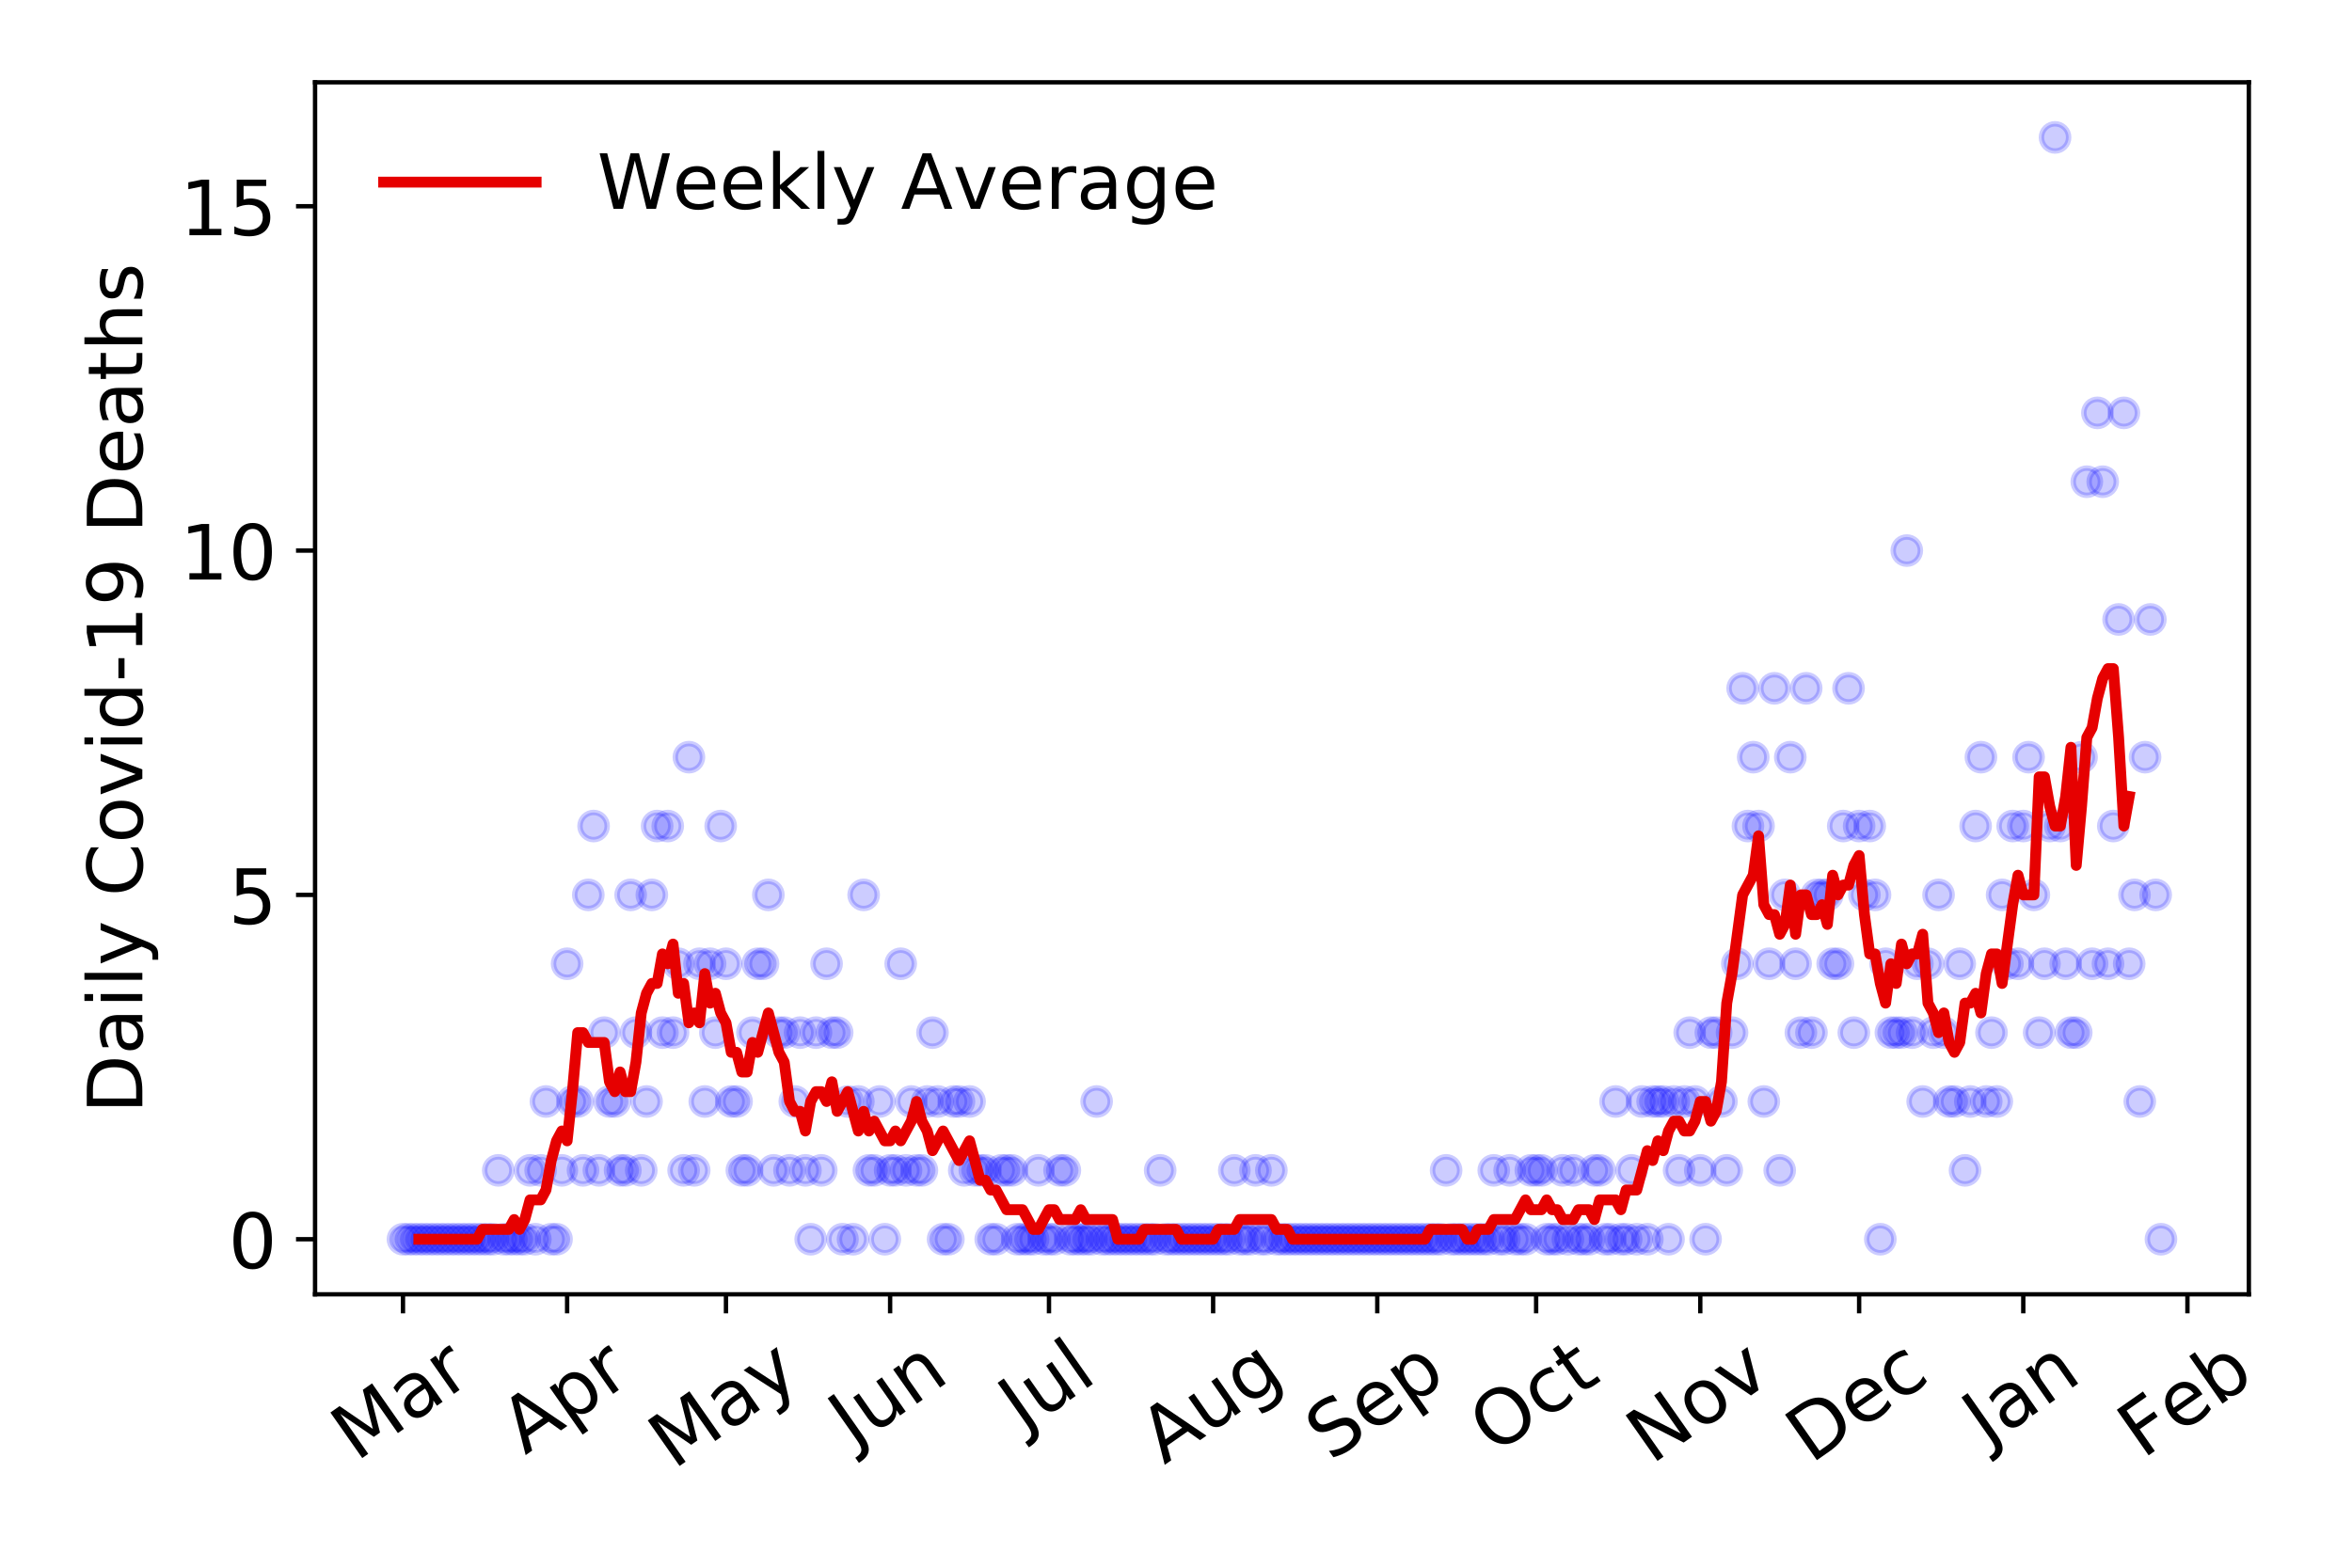<?xml version="1.0" encoding="utf-8" standalone="no"?>
<!DOCTYPE svg PUBLIC "-//W3C//DTD SVG 1.1//EN"
  "http://www.w3.org/Graphics/SVG/1.1/DTD/svg11.dtd">
<!-- Created with matplotlib (https://matplotlib.org/) -->
<svg height="288pt" version="1.1" viewBox="0 0 432 288" width="432pt" xmlns="http://www.w3.org/2000/svg" xmlns:xlink="http://www.w3.org/1999/xlink">
 <defs>
  <style type="text/css">
*{stroke-linecap:butt;stroke-linejoin:round;}
  </style>
 </defs>
 <g id="figure_1">
  <g id="patch_1">
   <path d="M 0 288 
L 432 288 
L 432 0 
L 0 0 
z
" style="fill:#ffffff;"/>
  </g>
  <g id="axes_1">
   <g id="patch_2">
    <path d="M 57.87 237.778 
L 413.055 237.778 
L 413.055 15.12 
L 57.87 15.12 
z
" style="fill:#ffffff;"/>
   </g>
   <g id="matplotlib.axis_1">
    <g id="xtick_1">
     <g id="line2d_1">
      <defs>
       <path d="M 0 0 
L 0 3.5 
" id="m6bc5e0decc" style="stroke:#000000;stroke-width:0.8;"/>
      </defs>
      <g>
       <use style="stroke:#000000;stroke-width:0.8;" x="74.015" xlink:href="#m6bc5e0decc" y="237.778"/>
      </g>
     </g>
     <g id="text_1">
      <!-- Mar -->
      <defs>
       <path d="M 9.812 72.906 
L 24.516 72.906 
L 43.109 23.297 
L 61.812 72.906 
L 76.516 72.906 
L 76.516 0 
L 66.891 0 
L 66.891 64.016 
L 48.094 14.016 
L 38.188 14.016 
L 19.391 64.016 
L 19.391 0 
L 9.812 0 
z
" id="DejaVuSans-77"/>
       <path d="M 34.281 27.484 
Q 23.391 27.484 19.188 25 
Q 14.984 22.516 14.984 16.5 
Q 14.984 11.719 18.141 8.906 
Q 21.297 6.109 26.703 6.109 
Q 34.188 6.109 38.703 11.406 
Q 43.219 16.703 43.219 25.484 
L 43.219 27.484 
z
M 52.203 31.203 
L 52.203 0 
L 43.219 0 
L 43.219 8.297 
Q 40.141 3.328 35.547 0.953 
Q 30.953 -1.422 24.312 -1.422 
Q 15.922 -1.422 10.953 3.297 
Q 6 8.016 6 15.922 
Q 6 25.141 12.172 29.828 
Q 18.359 34.516 30.609 34.516 
L 43.219 34.516 
L 43.219 35.406 
Q 43.219 41.609 39.141 45 
Q 35.062 48.391 27.688 48.391 
Q 23 48.391 18.547 47.266 
Q 14.109 46.141 10.016 43.891 
L 10.016 52.203 
Q 14.938 54.109 19.578 55.047 
Q 24.219 56 28.609 56 
Q 40.484 56 46.344 49.844 
Q 52.203 43.703 52.203 31.203 
z
" id="DejaVuSans-97"/>
       <path d="M 41.109 46.297 
Q 39.594 47.172 37.812 47.578 
Q 36.031 48 33.891 48 
Q 26.266 48 22.188 43.047 
Q 18.109 38.094 18.109 28.812 
L 18.109 0 
L 9.078 0 
L 9.078 54.688 
L 18.109 54.688 
L 18.109 46.188 
Q 20.953 51.172 25.484 53.578 
Q 30.031 56 36.531 56 
Q 37.453 56 38.578 55.875 
Q 39.703 55.766 41.062 55.516 
z
" id="DejaVuSans-114"/>
      </defs>
      <g transform="translate(65.412 268.643)rotate(-35)scale(0.14 -0.14)">
       <use xlink:href="#DejaVuSans-77"/>
       <use x="86.279" xlink:href="#DejaVuSans-97"/>
       <use x="147.559" xlink:href="#DejaVuSans-114"/>
      </g>
     </g>
    </g>
    <g id="xtick_2">
     <g id="line2d_2">
      <g>
       <use style="stroke:#000000;stroke-width:0.8;" x="104.165" xlink:href="#m6bc5e0decc" y="237.778"/>
      </g>
     </g>
     <g id="text_2">
      <!-- Apr -->
      <defs>
       <path d="M 34.188 63.188 
L 20.797 26.906 
L 47.609 26.906 
z
M 28.609 72.906 
L 39.797 72.906 
L 67.578 0 
L 57.328 0 
L 50.688 18.703 
L 17.828 18.703 
L 11.188 0 
L 0.781 0 
z
" id="DejaVuSans-65"/>
       <path d="M 18.109 8.203 
L 18.109 -20.797 
L 9.078 -20.797 
L 9.078 54.688 
L 18.109 54.688 
L 18.109 46.391 
Q 20.953 51.266 25.266 53.625 
Q 29.594 56 35.594 56 
Q 45.562 56 51.781 48.094 
Q 58.016 40.188 58.016 27.297 
Q 58.016 14.406 51.781 6.484 
Q 45.562 -1.422 35.594 -1.422 
Q 29.594 -1.422 25.266 0.953 
Q 20.953 3.328 18.109 8.203 
z
M 48.688 27.297 
Q 48.688 37.203 44.609 42.844 
Q 40.531 48.484 33.406 48.484 
Q 26.266 48.484 22.188 42.844 
Q 18.109 37.203 18.109 27.297 
Q 18.109 17.391 22.188 11.75 
Q 26.266 6.109 33.406 6.109 
Q 40.531 6.109 44.609 11.75 
Q 48.688 17.391 48.688 27.297 
z
" id="DejaVuSans-112"/>
      </defs>
      <g transform="translate(96.461 267.384)rotate(-35)scale(0.14 -0.14)">
       <use xlink:href="#DejaVuSans-65"/>
       <use x="68.408" xlink:href="#DejaVuSans-112"/>
       <use x="131.885" xlink:href="#DejaVuSans-114"/>
      </g>
     </g>
    </g>
    <g id="xtick_3">
     <g id="line2d_3">
      <g>
       <use style="stroke:#000000;stroke-width:0.8;" x="133.342" xlink:href="#m6bc5e0decc" y="237.778"/>
      </g>
     </g>
     <g id="text_3">
      <!-- May -->
      <defs>
       <path d="M 32.172 -5.078 
Q 28.375 -14.844 24.75 -17.812 
Q 21.141 -20.797 15.094 -20.797 
L 7.906 -20.797 
L 7.906 -13.281 
L 13.188 -13.281 
Q 16.891 -13.281 18.938 -11.516 
Q 21 -9.766 23.484 -3.219 
L 25.094 0.875 
L 2.984 54.688 
L 12.5 54.688 
L 29.594 11.922 
L 46.688 54.688 
L 56.203 54.688 
z
" id="DejaVuSans-121"/>
      </defs>
      <g transform="translate(123.703 270.094)rotate(-35)scale(0.14 -0.14)">
       <use xlink:href="#DejaVuSans-77"/>
       <use x="86.279" xlink:href="#DejaVuSans-97"/>
       <use x="147.559" xlink:href="#DejaVuSans-121"/>
      </g>
     </g>
    </g>
    <g id="xtick_4">
     <g id="line2d_4">
      <g>
       <use style="stroke:#000000;stroke-width:0.8;" x="163.492" xlink:href="#m6bc5e0decc" y="237.778"/>
      </g>
     </g>
     <g id="text_4">
      <!-- Jun -->
      <defs>
       <path d="M 9.812 72.906 
L 19.672 72.906 
L 19.672 5.078 
Q 19.672 -8.109 14.672 -14.062 
Q 9.672 -20.016 -1.422 -20.016 
L -5.172 -20.016 
L -5.172 -11.719 
L -2.094 -11.719 
Q 4.438 -11.719 7.125 -8.047 
Q 9.812 -4.391 9.812 5.078 
z
" id="DejaVuSans-74"/>
       <path d="M 8.5 21.578 
L 8.5 54.688 
L 17.484 54.688 
L 17.484 21.922 
Q 17.484 14.156 20.5 10.266 
Q 23.531 6.391 29.594 6.391 
Q 36.859 6.391 41.078 11.031 
Q 45.312 15.672 45.312 23.688 
L 45.312 54.688 
L 54.297 54.688 
L 54.297 0 
L 45.312 0 
L 45.312 8.406 
Q 42.047 3.422 37.719 1 
Q 33.406 -1.422 27.688 -1.422 
Q 18.266 -1.422 13.375 4.438 
Q 8.5 10.297 8.5 21.578 
z
M 31.109 56 
z
" id="DejaVuSans-117"/>
       <path d="M 54.891 33.016 
L 54.891 0 
L 45.906 0 
L 45.906 32.719 
Q 45.906 40.484 42.875 44.328 
Q 39.844 48.188 33.797 48.188 
Q 26.516 48.188 22.312 43.547 
Q 18.109 38.922 18.109 30.906 
L 18.109 0 
L 9.078 0 
L 9.078 54.688 
L 18.109 54.688 
L 18.109 46.188 
Q 21.344 51.125 25.703 53.562 
Q 30.078 56 35.797 56 
Q 45.219 56 50.047 50.172 
Q 54.891 44.344 54.891 33.016 
z
" id="DejaVuSans-110"/>
      </defs>
      <g transform="translate(156.748 266.039)rotate(-35)scale(0.14 -0.14)">
       <use xlink:href="#DejaVuSans-74"/>
       <use x="29.492" xlink:href="#DejaVuSans-117"/>
       <use x="92.871" xlink:href="#DejaVuSans-110"/>
      </g>
     </g>
    </g>
    <g id="xtick_5">
     <g id="line2d_5">
      <g>
       <use style="stroke:#000000;stroke-width:0.8;" x="192.669" xlink:href="#m6bc5e0decc" y="237.778"/>
      </g>
     </g>
     <g id="text_5">
      <!-- Jul -->
      <defs>
       <path d="M 9.422 75.984 
L 18.406 75.984 
L 18.406 0 
L 9.422 0 
z
" id="DejaVuSans-108"/>
      </defs>
      <g transform="translate(187.966 263.181)rotate(-35)scale(0.14 -0.14)">
       <use xlink:href="#DejaVuSans-74"/>
       <use x="29.492" xlink:href="#DejaVuSans-117"/>
       <use x="92.871" xlink:href="#DejaVuSans-108"/>
      </g>
     </g>
    </g>
    <g id="xtick_6">
     <g id="line2d_6">
      <g>
       <use style="stroke:#000000;stroke-width:0.8;" x="222.819" xlink:href="#m6bc5e0decc" y="237.778"/>
      </g>
     </g>
     <g id="text_6">
      <!-- Aug -->
      <defs>
       <path d="M 45.406 27.984 
Q 45.406 37.75 41.375 43.109 
Q 37.359 48.484 30.078 48.484 
Q 22.859 48.484 18.828 43.109 
Q 14.797 37.75 14.797 27.984 
Q 14.797 18.266 18.828 12.891 
Q 22.859 7.516 30.078 7.516 
Q 37.359 7.516 41.375 12.891 
Q 45.406 18.266 45.406 27.984 
z
M 54.391 6.781 
Q 54.391 -7.172 48.188 -13.984 
Q 42 -20.797 29.203 -20.797 
Q 24.469 -20.797 20.266 -20.094 
Q 16.062 -19.391 12.109 -17.922 
L 12.109 -9.188 
Q 16.062 -11.328 19.922 -12.344 
Q 23.781 -13.375 27.781 -13.375 
Q 36.625 -13.375 41.016 -8.766 
Q 45.406 -4.156 45.406 5.172 
L 45.406 9.625 
Q 42.625 4.781 38.281 2.391 
Q 33.938 0 27.875 0 
Q 17.828 0 11.672 7.656 
Q 5.516 15.328 5.516 27.984 
Q 5.516 40.672 11.672 48.328 
Q 17.828 56 27.875 56 
Q 33.938 56 38.281 53.609 
Q 42.625 51.219 45.406 46.391 
L 45.406 54.688 
L 54.391 54.688 
z
" id="DejaVuSans-103"/>
      </defs>
      <g transform="translate(213.838 269.172)rotate(-35)scale(0.14 -0.14)">
       <use xlink:href="#DejaVuSans-65"/>
       <use x="68.408" xlink:href="#DejaVuSans-117"/>
       <use x="131.787" xlink:href="#DejaVuSans-103"/>
      </g>
     </g>
    </g>
    <g id="xtick_7">
     <g id="line2d_7">
      <g>
       <use style="stroke:#000000;stroke-width:0.8;" x="252.969" xlink:href="#m6bc5e0decc" y="237.778"/>
      </g>
     </g>
     <g id="text_7">
      <!-- Sep -->
      <defs>
       <path d="M 53.516 70.516 
L 53.516 60.891 
Q 47.906 63.578 42.922 64.891 
Q 37.938 66.219 33.297 66.219 
Q 25.25 66.219 20.875 63.094 
Q 16.5 59.969 16.5 54.203 
Q 16.5 49.359 19.406 46.891 
Q 22.312 44.438 30.422 42.922 
L 36.375 41.703 
Q 47.406 39.594 52.656 34.297 
Q 57.906 29 57.906 20.125 
Q 57.906 9.516 50.797 4.047 
Q 43.703 -1.422 29.984 -1.422 
Q 24.812 -1.422 18.969 -0.25 
Q 13.141 0.922 6.891 3.219 
L 6.891 13.375 
Q 12.891 10.016 18.656 8.297 
Q 24.422 6.594 29.984 6.594 
Q 38.422 6.594 43.016 9.906 
Q 47.609 13.234 47.609 19.391 
Q 47.609 24.75 44.312 27.781 
Q 41.016 30.812 33.5 32.328 
L 27.484 33.5 
Q 16.453 35.688 11.516 40.375 
Q 6.594 45.062 6.594 53.422 
Q 6.594 63.094 13.406 68.656 
Q 20.219 74.219 32.172 74.219 
Q 37.312 74.219 42.625 73.281 
Q 47.953 72.359 53.516 70.516 
z
" id="DejaVuSans-83"/>
       <path d="M 56.203 29.594 
L 56.203 25.203 
L 14.891 25.203 
Q 15.484 15.922 20.484 11.062 
Q 25.484 6.203 34.422 6.203 
Q 39.594 6.203 44.453 7.469 
Q 49.312 8.734 54.109 11.281 
L 54.109 2.781 
Q 49.266 0.734 44.188 -0.344 
Q 39.109 -1.422 33.891 -1.422 
Q 20.797 -1.422 13.156 6.188 
Q 5.516 13.812 5.516 26.812 
Q 5.516 40.234 12.766 48.109 
Q 20.016 56 32.328 56 
Q 43.359 56 49.781 48.891 
Q 56.203 41.797 56.203 29.594 
z
M 47.219 32.234 
Q 47.125 39.594 43.094 43.984 
Q 39.062 48.391 32.422 48.391 
Q 24.906 48.391 20.391 44.141 
Q 15.875 39.891 15.188 32.172 
z
" id="DejaVuSans-101"/>
      </defs>
      <g transform="translate(244.376 268.629)rotate(-35)scale(0.14 -0.14)">
       <use xlink:href="#DejaVuSans-83"/>
       <use x="63.477" xlink:href="#DejaVuSans-101"/>
       <use x="125" xlink:href="#DejaVuSans-112"/>
      </g>
     </g>
    </g>
    <g id="xtick_8">
     <g id="line2d_8">
      <g>
       <use style="stroke:#000000;stroke-width:0.8;" x="282.146" xlink:href="#m6bc5e0decc" y="237.778"/>
      </g>
     </g>
     <g id="text_8">
      <!-- Oct -->
      <defs>
       <path d="M 39.406 66.219 
Q 28.656 66.219 22.328 58.203 
Q 16.016 50.203 16.016 36.375 
Q 16.016 22.609 22.328 14.594 
Q 28.656 6.594 39.406 6.594 
Q 50.141 6.594 56.422 14.594 
Q 62.703 22.609 62.703 36.375 
Q 62.703 50.203 56.422 58.203 
Q 50.141 66.219 39.406 66.219 
z
M 39.406 74.219 
Q 54.734 74.219 63.906 63.938 
Q 73.094 53.656 73.094 36.375 
Q 73.094 19.141 63.906 8.859 
Q 54.734 -1.422 39.406 -1.422 
Q 24.031 -1.422 14.812 8.828 
Q 5.609 19.094 5.609 36.375 
Q 5.609 53.656 14.812 63.938 
Q 24.031 74.219 39.406 74.219 
z
" id="DejaVuSans-79"/>
       <path d="M 48.781 52.594 
L 48.781 44.188 
Q 44.969 46.297 41.141 47.344 
Q 37.312 48.391 33.406 48.391 
Q 24.656 48.391 19.812 42.844 
Q 14.984 37.312 14.984 27.297 
Q 14.984 17.281 19.812 11.734 
Q 24.656 6.203 33.406 6.203 
Q 37.312 6.203 41.141 7.25 
Q 44.969 8.297 48.781 10.406 
L 48.781 2.094 
Q 45.016 0.344 40.984 -0.531 
Q 36.969 -1.422 32.422 -1.422 
Q 20.062 -1.422 12.781 6.344 
Q 5.516 14.109 5.516 27.297 
Q 5.516 40.672 12.859 48.328 
Q 20.219 56 33.016 56 
Q 37.156 56 41.109 55.141 
Q 45.062 54.297 48.781 52.594 
z
" id="DejaVuSans-99"/>
       <path d="M 18.312 70.219 
L 18.312 54.688 
L 36.812 54.688 
L 36.812 47.703 
L 18.312 47.703 
L 18.312 18.016 
Q 18.312 11.328 20.141 9.422 
Q 21.969 7.516 27.594 7.516 
L 36.812 7.516 
L 36.812 0 
L 27.594 0 
Q 17.188 0 13.234 3.875 
Q 9.281 7.766 9.281 18.016 
L 9.281 47.703 
L 2.688 47.703 
L 2.688 54.688 
L 9.281 54.688 
L 9.281 70.219 
z
" id="DejaVuSans-116"/>
      </defs>
      <g transform="translate(274.448 267.377)rotate(-35)scale(0.14 -0.14)">
       <use xlink:href="#DejaVuSans-79"/>
       <use x="78.711" xlink:href="#DejaVuSans-99"/>
       <use x="133.691" xlink:href="#DejaVuSans-116"/>
      </g>
     </g>
    </g>
    <g id="xtick_9">
     <g id="line2d_9">
      <g>
       <use style="stroke:#000000;stroke-width:0.8;" x="312.296" xlink:href="#m6bc5e0decc" y="237.778"/>
      </g>
     </g>
     <g id="text_9">
      <!-- Nov -->
      <defs>
       <path d="M 9.812 72.906 
L 23.094 72.906 
L 55.422 11.922 
L 55.422 72.906 
L 64.984 72.906 
L 64.984 0 
L 51.703 0 
L 19.391 60.984 
L 19.391 0 
L 9.812 0 
z
" id="DejaVuSans-78"/>
       <path d="M 30.609 48.391 
Q 23.391 48.391 19.188 42.75 
Q 14.984 37.109 14.984 27.297 
Q 14.984 17.484 19.156 11.844 
Q 23.344 6.203 30.609 6.203 
Q 37.797 6.203 41.984 11.859 
Q 46.188 17.531 46.188 27.297 
Q 46.188 37.016 41.984 42.703 
Q 37.797 48.391 30.609 48.391 
z
M 30.609 56 
Q 42.328 56 49.016 48.375 
Q 55.719 40.766 55.719 27.297 
Q 55.719 13.875 49.016 6.219 
Q 42.328 -1.422 30.609 -1.422 
Q 18.844 -1.422 12.172 6.219 
Q 5.516 13.875 5.516 27.297 
Q 5.516 40.766 12.172 48.375 
Q 18.844 56 30.609 56 
z
" id="DejaVuSans-111"/>
       <path d="M 2.984 54.688 
L 12.5 54.688 
L 29.594 8.797 
L 46.688 54.688 
L 56.203 54.688 
L 35.688 0 
L 23.484 0 
z
" id="DejaVuSans-118"/>
      </defs>
      <g transform="translate(303.32 269.166)rotate(-35)scale(0.14 -0.14)">
       <use xlink:href="#DejaVuSans-78"/>
       <use x="74.805" xlink:href="#DejaVuSans-111"/>
       <use x="135.986" xlink:href="#DejaVuSans-118"/>
      </g>
     </g>
    </g>
    <g id="xtick_10">
     <g id="line2d_10">
      <g>
       <use style="stroke:#000000;stroke-width:0.8;" x="341.473" xlink:href="#m6bc5e0decc" y="237.778"/>
      </g>
     </g>
     <g id="text_10">
      <!-- Dec -->
      <defs>
       <path d="M 19.672 64.797 
L 19.672 8.109 
L 31.594 8.109 
Q 46.688 8.109 53.688 14.938 
Q 60.688 21.781 60.688 36.531 
Q 60.688 51.172 53.688 57.984 
Q 46.688 64.797 31.594 64.797 
z
M 9.812 72.906 
L 30.078 72.906 
Q 51.266 72.906 61.172 64.094 
Q 71.094 55.281 71.094 36.531 
Q 71.094 17.672 61.125 8.828 
Q 51.172 0 30.078 0 
L 9.812 0 
z
" id="DejaVuSans-68"/>
      </defs>
      <g transform="translate(332.593 269.032)rotate(-35)scale(0.14 -0.14)">
       <use xlink:href="#DejaVuSans-68"/>
       <use x="77.002" xlink:href="#DejaVuSans-101"/>
       <use x="138.525" xlink:href="#DejaVuSans-99"/>
      </g>
     </g>
    </g>
    <g id="xtick_11">
     <g id="line2d_11">
      <g>
       <use style="stroke:#000000;stroke-width:0.8;" x="371.623" xlink:href="#m6bc5e0decc" y="237.778"/>
      </g>
     </g>
     <g id="text_11">
      <!-- Jan -->
      <g transform="translate(365 265.871)rotate(-35)scale(0.14 -0.14)">
       <use xlink:href="#DejaVuSans-74"/>
       <use x="29.492" xlink:href="#DejaVuSans-97"/>
       <use x="90.771" xlink:href="#DejaVuSans-110"/>
      </g>
     </g>
    </g>
    <g id="xtick_12">
     <g id="line2d_12">
      <g>
       <use style="stroke:#000000;stroke-width:0.8;" x="401.773" xlink:href="#m6bc5e0decc" y="237.778"/>
      </g>
     </g>
     <g id="text_12">
      <!-- Feb -->
      <defs>
       <path d="M 9.812 72.906 
L 51.703 72.906 
L 51.703 64.594 
L 19.672 64.594 
L 19.672 43.109 
L 48.578 43.109 
L 48.578 34.812 
L 19.672 34.812 
L 19.672 0 
L 9.812 0 
z
" id="DejaVuSans-70"/>
       <path d="M 48.688 27.297 
Q 48.688 37.203 44.609 42.844 
Q 40.531 48.484 33.406 48.484 
Q 26.266 48.484 22.188 42.844 
Q 18.109 37.203 18.109 27.297 
Q 18.109 17.391 22.188 11.75 
Q 26.266 6.109 33.406 6.109 
Q 40.531 6.109 44.609 11.75 
Q 48.688 17.391 48.688 27.297 
z
M 18.109 46.391 
Q 20.953 51.266 25.266 53.625 
Q 29.594 56 35.594 56 
Q 45.562 56 51.781 48.094 
Q 58.016 40.188 58.016 27.297 
Q 58.016 14.406 51.781 6.484 
Q 45.562 -1.422 35.594 -1.422 
Q 29.594 -1.422 25.266 0.953 
Q 20.953 3.328 18.109 8.203 
L 18.109 0 
L 9.078 0 
L 9.078 75.984 
L 18.109 75.984 
z
" id="DejaVuSans-98"/>
      </defs>
      <g transform="translate(393.527 268.143)rotate(-35)scale(0.14 -0.14)">
       <use xlink:href="#DejaVuSans-70"/>
       <use x="57.441" xlink:href="#DejaVuSans-101"/>
       <use x="118.965" xlink:href="#DejaVuSans-98"/>
      </g>
     </g>
    </g>
   </g>
   <g id="matplotlib.axis_2">
    <g id="ytick_1">
     <g id="line2d_13">
      <defs>
       <path d="M 0 0 
L -3.5 0 
" id="mdfae816a65" style="stroke:#000000;stroke-width:0.8;"/>
      </defs>
      <g>
       <use style="stroke:#000000;stroke-width:0.8;" x="57.87" xlink:href="#mdfae816a65" y="227.657"/>
      </g>
     </g>
     <g id="text_13">
      <!-- 0 -->
      <defs>
       <path d="M 31.781 66.406 
Q 24.172 66.406 20.328 58.906 
Q 16.5 51.422 16.5 36.375 
Q 16.5 21.391 20.328 13.891 
Q 24.172 6.391 31.781 6.391 
Q 39.453 6.391 43.281 13.891 
Q 47.125 21.391 47.125 36.375 
Q 47.125 51.422 43.281 58.906 
Q 39.453 66.406 31.781 66.406 
z
M 31.781 74.219 
Q 44.047 74.219 50.516 64.516 
Q 56.984 54.828 56.984 36.375 
Q 56.984 17.969 50.516 8.266 
Q 44.047 -1.422 31.781 -1.422 
Q 19.531 -1.422 13.062 8.266 
Q 6.594 17.969 6.594 36.375 
Q 6.594 54.828 13.062 64.516 
Q 19.531 74.219 31.781 74.219 
z
" id="DejaVuSans-48"/>
      </defs>
      <g transform="translate(41.962 232.976)scale(0.14 -0.14)">
       <use xlink:href="#DejaVuSans-48"/>
      </g>
     </g>
    </g>
    <g id="ytick_2">
     <g id="line2d_14">
      <g>
       <use style="stroke:#000000;stroke-width:0.8;" x="57.87" xlink:href="#mdfae816a65" y="164.402"/>
      </g>
     </g>
     <g id="text_14">
      <!-- 5 -->
      <defs>
       <path d="M 10.797 72.906 
L 49.516 72.906 
L 49.516 64.594 
L 19.828 64.594 
L 19.828 46.734 
Q 21.969 47.469 24.109 47.828 
Q 26.266 48.188 28.422 48.188 
Q 40.625 48.188 47.75 41.5 
Q 54.891 34.812 54.891 23.391 
Q 54.891 11.625 47.562 5.094 
Q 40.234 -1.422 26.906 -1.422 
Q 22.312 -1.422 17.547 -0.641 
Q 12.797 0.141 7.719 1.703 
L 7.719 11.625 
Q 12.109 9.234 16.797 8.062 
Q 21.484 6.891 26.703 6.891 
Q 35.156 6.891 40.078 11.328 
Q 45.016 15.766 45.016 23.391 
Q 45.016 31 40.078 35.438 
Q 35.156 39.891 26.703 39.891 
Q 22.75 39.891 18.812 39.016 
Q 14.891 38.141 10.797 36.281 
z
" id="DejaVuSans-53"/>
      </defs>
      <g transform="translate(41.962 169.721)scale(0.14 -0.14)">
       <use xlink:href="#DejaVuSans-53"/>
      </g>
     </g>
    </g>
    <g id="ytick_3">
     <g id="line2d_15">
      <g>
       <use style="stroke:#000000;stroke-width:0.8;" x="57.87" xlink:href="#mdfae816a65" y="101.147"/>
      </g>
     </g>
     <g id="text_15">
      <!-- 10 -->
      <defs>
       <path d="M 12.406 8.297 
L 28.516 8.297 
L 28.516 63.922 
L 10.984 60.406 
L 10.984 69.391 
L 28.422 72.906 
L 38.281 72.906 
L 38.281 8.297 
L 54.391 8.297 
L 54.391 0 
L 12.406 0 
z
" id="DejaVuSans-49"/>
      </defs>
      <g transform="translate(33.055 106.466)scale(0.14 -0.14)">
       <use xlink:href="#DejaVuSans-49"/>
       <use x="63.623" xlink:href="#DejaVuSans-48"/>
      </g>
     </g>
    </g>
    <g id="ytick_4">
     <g id="line2d_16">
      <g>
       <use style="stroke:#000000;stroke-width:0.8;" x="57.87" xlink:href="#mdfae816a65" y="37.892"/>
      </g>
     </g>
     <g id="text_16">
      <!-- 15 -->
      <g transform="translate(33.055 43.211)scale(0.14 -0.14)">
       <use xlink:href="#DejaVuSans-49"/>
       <use x="63.623" xlink:href="#DejaVuSans-53"/>
      </g>
     </g>
    </g>
    <g id="text_17">
     <!-- Daily Covid-19 Deaths -->
     <defs>
      <path d="M 9.422 54.688 
L 18.406 54.688 
L 18.406 0 
L 9.422 0 
z
M 9.422 75.984 
L 18.406 75.984 
L 18.406 64.594 
L 9.422 64.594 
z
" id="DejaVuSans-105"/>
      <path id="DejaVuSans-32"/>
      <path d="M 64.406 67.281 
L 64.406 56.891 
Q 59.422 61.531 53.781 63.812 
Q 48.141 66.109 41.797 66.109 
Q 29.297 66.109 22.656 58.469 
Q 16.016 50.828 16.016 36.375 
Q 16.016 21.969 22.656 14.328 
Q 29.297 6.688 41.797 6.688 
Q 48.141 6.688 53.781 8.984 
Q 59.422 11.281 64.406 15.922 
L 64.406 5.609 
Q 59.234 2.094 53.438 0.328 
Q 47.656 -1.422 41.219 -1.422 
Q 24.656 -1.422 15.125 8.703 
Q 5.609 18.844 5.609 36.375 
Q 5.609 53.953 15.125 64.078 
Q 24.656 74.219 41.219 74.219 
Q 47.75 74.219 53.531 72.484 
Q 59.328 70.75 64.406 67.281 
z
" id="DejaVuSans-67"/>
      <path d="M 45.406 46.391 
L 45.406 75.984 
L 54.391 75.984 
L 54.391 0 
L 45.406 0 
L 45.406 8.203 
Q 42.578 3.328 38.25 0.953 
Q 33.938 -1.422 27.875 -1.422 
Q 17.969 -1.422 11.734 6.484 
Q 5.516 14.406 5.516 27.297 
Q 5.516 40.188 11.734 48.094 
Q 17.969 56 27.875 56 
Q 33.938 56 38.25 53.625 
Q 42.578 51.266 45.406 46.391 
z
M 14.797 27.297 
Q 14.797 17.391 18.875 11.75 
Q 22.953 6.109 30.078 6.109 
Q 37.203 6.109 41.297 11.75 
Q 45.406 17.391 45.406 27.297 
Q 45.406 37.203 41.297 42.844 
Q 37.203 48.484 30.078 48.484 
Q 22.953 48.484 18.875 42.844 
Q 14.797 37.203 14.797 27.297 
z
" id="DejaVuSans-100"/>
      <path d="M 4.891 31.391 
L 31.203 31.391 
L 31.203 23.391 
L 4.891 23.391 
z
" id="DejaVuSans-45"/>
      <path d="M 10.984 1.516 
L 10.984 10.5 
Q 14.703 8.734 18.5 7.812 
Q 22.312 6.891 25.984 6.891 
Q 35.75 6.891 40.891 13.453 
Q 46.047 20.016 46.781 33.406 
Q 43.953 29.203 39.594 26.953 
Q 35.25 24.703 29.984 24.703 
Q 19.047 24.703 12.672 31.312 
Q 6.297 37.938 6.297 49.422 
Q 6.297 60.641 12.938 67.422 
Q 19.578 74.219 30.609 74.219 
Q 43.266 74.219 49.922 64.516 
Q 56.594 54.828 56.594 36.375 
Q 56.594 19.141 48.406 8.859 
Q 40.234 -1.422 26.422 -1.422 
Q 22.703 -1.422 18.891 -0.688 
Q 15.094 0.047 10.984 1.516 
z
M 30.609 32.422 
Q 37.25 32.422 41.125 36.953 
Q 45.016 41.5 45.016 49.422 
Q 45.016 57.281 41.125 61.844 
Q 37.25 66.406 30.609 66.406 
Q 23.969 66.406 20.094 61.844 
Q 16.219 57.281 16.219 49.422 
Q 16.219 41.5 20.094 36.953 
Q 23.969 32.422 30.609 32.422 
z
" id="DejaVuSans-57"/>
      <path d="M 54.891 33.016 
L 54.891 0 
L 45.906 0 
L 45.906 32.719 
Q 45.906 40.484 42.875 44.328 
Q 39.844 48.188 33.797 48.188 
Q 26.516 48.188 22.312 43.547 
Q 18.109 38.922 18.109 30.906 
L 18.109 0 
L 9.078 0 
L 9.078 75.984 
L 18.109 75.984 
L 18.109 46.188 
Q 21.344 51.125 25.703 53.562 
Q 30.078 56 35.797 56 
Q 45.219 56 50.047 50.172 
Q 54.891 44.344 54.891 33.016 
z
" id="DejaVuSans-104"/>
      <path d="M 44.281 53.078 
L 44.281 44.578 
Q 40.484 46.531 36.375 47.5 
Q 32.281 48.484 27.875 48.484 
Q 21.188 48.484 17.844 46.438 
Q 14.5 44.391 14.5 40.281 
Q 14.5 37.156 16.891 35.375 
Q 19.281 33.594 26.516 31.984 
L 29.594 31.297 
Q 39.156 29.25 43.188 25.516 
Q 47.219 21.781 47.219 15.094 
Q 47.219 7.469 41.188 3.016 
Q 35.156 -1.422 24.609 -1.422 
Q 20.219 -1.422 15.453 -0.562 
Q 10.688 0.297 5.422 2 
L 5.422 11.281 
Q 10.406 8.688 15.234 7.391 
Q 20.062 6.109 24.812 6.109 
Q 31.156 6.109 34.562 8.281 
Q 37.984 10.453 37.984 14.406 
Q 37.984 18.062 35.516 20.016 
Q 33.062 21.969 24.703 23.781 
L 21.578 24.516 
Q 13.234 26.266 9.516 29.906 
Q 5.812 33.547 5.812 39.891 
Q 5.812 47.609 11.281 51.797 
Q 16.75 56 26.812 56 
Q 31.781 56 36.172 55.266 
Q 40.578 54.547 44.281 53.078 
z
" id="DejaVuSans-115"/>
     </defs>
     <g transform="translate(26.143 204.56)rotate(-90)scale(0.14 -0.14)">
      <use xlink:href="#DejaVuSans-68"/>
      <use x="77.002" xlink:href="#DejaVuSans-97"/>
      <use x="138.281" xlink:href="#DejaVuSans-105"/>
      <use x="166.064" xlink:href="#DejaVuSans-108"/>
      <use x="193.848" xlink:href="#DejaVuSans-121"/>
      <use x="253.027" xlink:href="#DejaVuSans-32"/>
      <use x="284.814" xlink:href="#DejaVuSans-67"/>
      <use x="354.639" xlink:href="#DejaVuSans-111"/>
      <use x="415.82" xlink:href="#DejaVuSans-118"/>
      <use x="475" xlink:href="#DejaVuSans-105"/>
      <use x="502.783" xlink:href="#DejaVuSans-100"/>
      <use x="566.26" xlink:href="#DejaVuSans-45"/>
      <use x="602.344" xlink:href="#DejaVuSans-49"/>
      <use x="665.967" xlink:href="#DejaVuSans-57"/>
      <use x="729.59" xlink:href="#DejaVuSans-32"/>
      <use x="761.377" xlink:href="#DejaVuSans-68"/>
      <use x="838.379" xlink:href="#DejaVuSans-101"/>
      <use x="899.902" xlink:href="#DejaVuSans-97"/>
      <use x="961.182" xlink:href="#DejaVuSans-116"/>
      <use x="1000.391" xlink:href="#DejaVuSans-104"/>
      <use x="1063.77" xlink:href="#DejaVuSans-115"/>
     </g>
    </g>
   </g>
   <g id="line2d_17">
    <defs>
     <path d="M 0 2.5 
C 0.663 2.5 1.299 2.237 1.768 1.768 
C 2.237 1.299 2.5 0.663 2.5 0 
C 2.5 -0.663 2.237 -1.299 1.768 -1.768 
C 1.299 -2.237 0.663 -2.5 0 -2.5 
C -0.663 -2.5 -1.299 -2.237 -1.768 -1.768 
C -2.237 -1.299 -2.5 -0.663 -2.5 0 
C -2.5 0.663 -2.237 1.299 -1.768 1.768 
C -1.299 2.237 -0.663 2.5 0 2.5 
z
" id="m7b338b87f2" style="stroke:#0000ff;stroke-opacity:0.2;"/>
    </defs>
    <g clip-path="url(#p8aff17b99e)">
     <use style="fill:#0000ff;fill-opacity:0.2;stroke:#0000ff;stroke-opacity:0.2;" x="74.015" xlink:href="#m7b338b87f2" y="227.657"/>
     <use style="fill:#0000ff;fill-opacity:0.2;stroke:#0000ff;stroke-opacity:0.2;" x="74.987" xlink:href="#m7b338b87f2" y="227.657"/>
     <use style="fill:#0000ff;fill-opacity:0.2;stroke:#0000ff;stroke-opacity:0.2;" x="75.96" xlink:href="#m7b338b87f2" y="227.657"/>
     <use style="fill:#0000ff;fill-opacity:0.2;stroke:#0000ff;stroke-opacity:0.2;" x="76.933" xlink:href="#m7b338b87f2" y="227.657"/>
     <use style="fill:#0000ff;fill-opacity:0.2;stroke:#0000ff;stroke-opacity:0.2;" x="77.905" xlink:href="#m7b338b87f2" y="227.657"/>
     <use style="fill:#0000ff;fill-opacity:0.2;stroke:#0000ff;stroke-opacity:0.2;" x="78.878" xlink:href="#m7b338b87f2" y="227.657"/>
     <use style="fill:#0000ff;fill-opacity:0.2;stroke:#0000ff;stroke-opacity:0.2;" x="79.85" xlink:href="#m7b338b87f2" y="227.657"/>
     <use style="fill:#0000ff;fill-opacity:0.2;stroke:#0000ff;stroke-opacity:0.2;" x="80.823" xlink:href="#m7b338b87f2" y="227.657"/>
     <use style="fill:#0000ff;fill-opacity:0.2;stroke:#0000ff;stroke-opacity:0.2;" x="81.795" xlink:href="#m7b338b87f2" y="227.657"/>
     <use style="fill:#0000ff;fill-opacity:0.2;stroke:#0000ff;stroke-opacity:0.2;" x="82.768" xlink:href="#m7b338b87f2" y="227.657"/>
     <use style="fill:#0000ff;fill-opacity:0.2;stroke:#0000ff;stroke-opacity:0.2;" x="83.741" xlink:href="#m7b338b87f2" y="227.657"/>
     <use style="fill:#0000ff;fill-opacity:0.2;stroke:#0000ff;stroke-opacity:0.2;" x="84.713" xlink:href="#m7b338b87f2" y="227.657"/>
     <use style="fill:#0000ff;fill-opacity:0.2;stroke:#0000ff;stroke-opacity:0.2;" x="85.686" xlink:href="#m7b338b87f2" y="227.657"/>
     <use style="fill:#0000ff;fill-opacity:0.2;stroke:#0000ff;stroke-opacity:0.2;" x="86.658" xlink:href="#m7b338b87f2" y="227.657"/>
     <use style="fill:#0000ff;fill-opacity:0.2;stroke:#0000ff;stroke-opacity:0.2;" x="87.631" xlink:href="#m7b338b87f2" y="227.657"/>
     <use style="fill:#0000ff;fill-opacity:0.2;stroke:#0000ff;stroke-opacity:0.2;" x="88.603" xlink:href="#m7b338b87f2" y="227.657"/>
     <use style="fill:#0000ff;fill-opacity:0.2;stroke:#0000ff;stroke-opacity:0.2;" x="89.576" xlink:href="#m7b338b87f2" y="227.657"/>
     <use style="fill:#0000ff;fill-opacity:0.2;stroke:#0000ff;stroke-opacity:0.2;" x="90.549" xlink:href="#m7b338b87f2" y="227.657"/>
     <use style="fill:#0000ff;fill-opacity:0.2;stroke:#0000ff;stroke-opacity:0.2;" x="91.521" xlink:href="#m7b338b87f2" y="215.006"/>
     <use style="fill:#0000ff;fill-opacity:0.2;stroke:#0000ff;stroke-opacity:0.2;" x="92.494" xlink:href="#m7b338b87f2" y="227.657"/>
     <use style="fill:#0000ff;fill-opacity:0.2;stroke:#0000ff;stroke-opacity:0.2;" x="93.466" xlink:href="#m7b338b87f2" y="227.657"/>
     <use style="fill:#0000ff;fill-opacity:0.2;stroke:#0000ff;stroke-opacity:0.2;" x="94.439" xlink:href="#m7b338b87f2" y="227.657"/>
     <use style="fill:#0000ff;fill-opacity:0.2;stroke:#0000ff;stroke-opacity:0.2;" x="95.411" xlink:href="#m7b338b87f2" y="227.657"/>
     <use style="fill:#0000ff;fill-opacity:0.2;stroke:#0000ff;stroke-opacity:0.2;" x="96.384" xlink:href="#m7b338b87f2" y="227.657"/>
     <use style="fill:#0000ff;fill-opacity:0.2;stroke:#0000ff;stroke-opacity:0.2;" x="97.357" xlink:href="#m7b338b87f2" y="215.006"/>
     <use style="fill:#0000ff;fill-opacity:0.2;stroke:#0000ff;stroke-opacity:0.2;" x="98.329" xlink:href="#m7b338b87f2" y="227.657"/>
     <use style="fill:#0000ff;fill-opacity:0.2;stroke:#0000ff;stroke-opacity:0.2;" x="99.302" xlink:href="#m7b338b87f2" y="215.006"/>
     <use style="fill:#0000ff;fill-opacity:0.2;stroke:#0000ff;stroke-opacity:0.2;" x="100.274" xlink:href="#m7b338b87f2" y="202.355"/>
     <use style="fill:#0000ff;fill-opacity:0.2;stroke:#0000ff;stroke-opacity:0.2;" x="101.247" xlink:href="#m7b338b87f2" y="227.657"/>
     <use style="fill:#0000ff;fill-opacity:0.2;stroke:#0000ff;stroke-opacity:0.2;" x="102.22" xlink:href="#m7b338b87f2" y="227.657"/>
     <use style="fill:#0000ff;fill-opacity:0.2;stroke:#0000ff;stroke-opacity:0.2;" x="103.192" xlink:href="#m7b338b87f2" y="215.006"/>
     <use style="fill:#0000ff;fill-opacity:0.2;stroke:#0000ff;stroke-opacity:0.2;" x="104.165" xlink:href="#m7b338b87f2" y="177.053"/>
     <use style="fill:#0000ff;fill-opacity:0.2;stroke:#0000ff;stroke-opacity:0.2;" x="105.137" xlink:href="#m7b338b87f2" y="202.355"/>
     <use style="fill:#0000ff;fill-opacity:0.2;stroke:#0000ff;stroke-opacity:0.2;" x="106.11" xlink:href="#m7b338b87f2" y="202.355"/>
     <use style="fill:#0000ff;fill-opacity:0.2;stroke:#0000ff;stroke-opacity:0.2;" x="107.082" xlink:href="#m7b338b87f2" y="215.006"/>
     <use style="fill:#0000ff;fill-opacity:0.2;stroke:#0000ff;stroke-opacity:0.2;" x="108.055" xlink:href="#m7b338b87f2" y="164.402"/>
     <use style="fill:#0000ff;fill-opacity:0.2;stroke:#0000ff;stroke-opacity:0.2;" x="109.028" xlink:href="#m7b338b87f2" y="151.751"/>
     <use style="fill:#0000ff;fill-opacity:0.2;stroke:#0000ff;stroke-opacity:0.2;" x="110" xlink:href="#m7b338b87f2" y="215.006"/>
     <use style="fill:#0000ff;fill-opacity:0.2;stroke:#0000ff;stroke-opacity:0.2;" x="110.973" xlink:href="#m7b338b87f2" y="189.704"/>
     <use style="fill:#0000ff;fill-opacity:0.2;stroke:#0000ff;stroke-opacity:0.2;" x="111.945" xlink:href="#m7b338b87f2" y="202.355"/>
     <use style="fill:#0000ff;fill-opacity:0.2;stroke:#0000ff;stroke-opacity:0.2;" x="112.918" xlink:href="#m7b338b87f2" y="202.355"/>
     <use style="fill:#0000ff;fill-opacity:0.2;stroke:#0000ff;stroke-opacity:0.2;" x="113.89" xlink:href="#m7b338b87f2" y="215.006"/>
     <use style="fill:#0000ff;fill-opacity:0.2;stroke:#0000ff;stroke-opacity:0.2;" x="114.863" xlink:href="#m7b338b87f2" y="215.006"/>
     <use style="fill:#0000ff;fill-opacity:0.2;stroke:#0000ff;stroke-opacity:0.2;" x="115.836" xlink:href="#m7b338b87f2" y="164.402"/>
     <use style="fill:#0000ff;fill-opacity:0.2;stroke:#0000ff;stroke-opacity:0.2;" x="116.808" xlink:href="#m7b338b87f2" y="189.704"/>
     <use style="fill:#0000ff;fill-opacity:0.2;stroke:#0000ff;stroke-opacity:0.2;" x="117.781" xlink:href="#m7b338b87f2" y="215.006"/>
     <use style="fill:#0000ff;fill-opacity:0.2;stroke:#0000ff;stroke-opacity:0.2;" x="118.753" xlink:href="#m7b338b87f2" y="202.355"/>
     <use style="fill:#0000ff;fill-opacity:0.2;stroke:#0000ff;stroke-opacity:0.2;" x="119.726" xlink:href="#m7b338b87f2" y="164.402"/>
     <use style="fill:#0000ff;fill-opacity:0.2;stroke:#0000ff;stroke-opacity:0.2;" x="120.698" xlink:href="#m7b338b87f2" y="151.751"/>
     <use style="fill:#0000ff;fill-opacity:0.2;stroke:#0000ff;stroke-opacity:0.2;" x="121.671" xlink:href="#m7b338b87f2" y="189.704"/>
     <use style="fill:#0000ff;fill-opacity:0.2;stroke:#0000ff;stroke-opacity:0.2;" x="122.644" xlink:href="#m7b338b87f2" y="151.751"/>
     <use style="fill:#0000ff;fill-opacity:0.2;stroke:#0000ff;stroke-opacity:0.2;" x="123.616" xlink:href="#m7b338b87f2" y="189.704"/>
     <use style="fill:#0000ff;fill-opacity:0.2;stroke:#0000ff;stroke-opacity:0.2;" x="124.589" xlink:href="#m7b338b87f2" y="177.053"/>
     <use style="fill:#0000ff;fill-opacity:0.2;stroke:#0000ff;stroke-opacity:0.2;" x="125.561" xlink:href="#m7b338b87f2" y="215.006"/>
     <use style="fill:#0000ff;fill-opacity:0.2;stroke:#0000ff;stroke-opacity:0.2;" x="126.534" xlink:href="#m7b338b87f2" y="139.1"/>
     <use style="fill:#0000ff;fill-opacity:0.2;stroke:#0000ff;stroke-opacity:0.2;" x="127.507" xlink:href="#m7b338b87f2" y="215.006"/>
     <use style="fill:#0000ff;fill-opacity:0.2;stroke:#0000ff;stroke-opacity:0.2;" x="128.479" xlink:href="#m7b338b87f2" y="177.053"/>
     <use style="fill:#0000ff;fill-opacity:0.2;stroke:#0000ff;stroke-opacity:0.2;" x="129.452" xlink:href="#m7b338b87f2" y="202.355"/>
     <use style="fill:#0000ff;fill-opacity:0.2;stroke:#0000ff;stroke-opacity:0.2;" x="130.424" xlink:href="#m7b338b87f2" y="177.053"/>
     <use style="fill:#0000ff;fill-opacity:0.2;stroke:#0000ff;stroke-opacity:0.2;" x="131.397" xlink:href="#m7b338b87f2" y="189.704"/>
     <use style="fill:#0000ff;fill-opacity:0.2;stroke:#0000ff;stroke-opacity:0.2;" x="132.369" xlink:href="#m7b338b87f2" y="151.751"/>
     <use style="fill:#0000ff;fill-opacity:0.2;stroke:#0000ff;stroke-opacity:0.2;" x="133.342" xlink:href="#m7b338b87f2" y="177.053"/>
     <use style="fill:#0000ff;fill-opacity:0.2;stroke:#0000ff;stroke-opacity:0.2;" x="134.315" xlink:href="#m7b338b87f2" y="202.355"/>
     <use style="fill:#0000ff;fill-opacity:0.2;stroke:#0000ff;stroke-opacity:0.2;" x="135.287" xlink:href="#m7b338b87f2" y="202.355"/>
     <use style="fill:#0000ff;fill-opacity:0.2;stroke:#0000ff;stroke-opacity:0.2;" x="136.26" xlink:href="#m7b338b87f2" y="215.006"/>
     <use style="fill:#0000ff;fill-opacity:0.2;stroke:#0000ff;stroke-opacity:0.2;" x="137.232" xlink:href="#m7b338b87f2" y="215.006"/>
     <use style="fill:#0000ff;fill-opacity:0.2;stroke:#0000ff;stroke-opacity:0.2;" x="138.205" xlink:href="#m7b338b87f2" y="189.704"/>
     <use style="fill:#0000ff;fill-opacity:0.2;stroke:#0000ff;stroke-opacity:0.2;" x="139.177" xlink:href="#m7b338b87f2" y="177.053"/>
     <use style="fill:#0000ff;fill-opacity:0.2;stroke:#0000ff;stroke-opacity:0.2;" x="140.15" xlink:href="#m7b338b87f2" y="177.053"/>
     <use style="fill:#0000ff;fill-opacity:0.2;stroke:#0000ff;stroke-opacity:0.2;" x="141.123" xlink:href="#m7b338b87f2" y="164.402"/>
     <use style="fill:#0000ff;fill-opacity:0.2;stroke:#0000ff;stroke-opacity:0.2;" x="142.095" xlink:href="#m7b338b87f2" y="215.006"/>
     <use style="fill:#0000ff;fill-opacity:0.2;stroke:#0000ff;stroke-opacity:0.2;" x="143.068" xlink:href="#m7b338b87f2" y="189.704"/>
     <use style="fill:#0000ff;fill-opacity:0.2;stroke:#0000ff;stroke-opacity:0.2;" x="144.04" xlink:href="#m7b338b87f2" y="189.704"/>
     <use style="fill:#0000ff;fill-opacity:0.2;stroke:#0000ff;stroke-opacity:0.2;" x="145.013" xlink:href="#m7b338b87f2" y="215.006"/>
     <use style="fill:#0000ff;fill-opacity:0.2;stroke:#0000ff;stroke-opacity:0.2;" x="145.985" xlink:href="#m7b338b87f2" y="202.355"/>
     <use style="fill:#0000ff;fill-opacity:0.2;stroke:#0000ff;stroke-opacity:0.2;" x="146.958" xlink:href="#m7b338b87f2" y="189.704"/>
     <use style="fill:#0000ff;fill-opacity:0.2;stroke:#0000ff;stroke-opacity:0.2;" x="147.931" xlink:href="#m7b338b87f2" y="215.006"/>
     <use style="fill:#0000ff;fill-opacity:0.2;stroke:#0000ff;stroke-opacity:0.2;" x="148.903" xlink:href="#m7b338b87f2" y="227.657"/>
     <use style="fill:#0000ff;fill-opacity:0.2;stroke:#0000ff;stroke-opacity:0.2;" x="149.876" xlink:href="#m7b338b87f2" y="189.704"/>
     <use style="fill:#0000ff;fill-opacity:0.2;stroke:#0000ff;stroke-opacity:0.2;" x="150.848" xlink:href="#m7b338b87f2" y="215.006"/>
     <use style="fill:#0000ff;fill-opacity:0.2;stroke:#0000ff;stroke-opacity:0.2;" x="151.821" xlink:href="#m7b338b87f2" y="177.053"/>
     <use style="fill:#0000ff;fill-opacity:0.2;stroke:#0000ff;stroke-opacity:0.2;" x="152.794" xlink:href="#m7b338b87f2" y="189.704"/>
     <use style="fill:#0000ff;fill-opacity:0.2;stroke:#0000ff;stroke-opacity:0.2;" x="153.766" xlink:href="#m7b338b87f2" y="189.704"/>
     <use style="fill:#0000ff;fill-opacity:0.2;stroke:#0000ff;stroke-opacity:0.2;" x="154.739" xlink:href="#m7b338b87f2" y="227.657"/>
     <use style="fill:#0000ff;fill-opacity:0.2;stroke:#0000ff;stroke-opacity:0.2;" x="155.711" xlink:href="#m7b338b87f2" y="202.355"/>
     <use style="fill:#0000ff;fill-opacity:0.2;stroke:#0000ff;stroke-opacity:0.2;" x="156.684" xlink:href="#m7b338b87f2" y="227.657"/>
     <use style="fill:#0000ff;fill-opacity:0.2;stroke:#0000ff;stroke-opacity:0.2;" x="157.656" xlink:href="#m7b338b87f2" y="202.355"/>
     <use style="fill:#0000ff;fill-opacity:0.2;stroke:#0000ff;stroke-opacity:0.2;" x="158.629" xlink:href="#m7b338b87f2" y="164.402"/>
     <use style="fill:#0000ff;fill-opacity:0.2;stroke:#0000ff;stroke-opacity:0.2;" x="159.602" xlink:href="#m7b338b87f2" y="215.006"/>
     <use style="fill:#0000ff;fill-opacity:0.2;stroke:#0000ff;stroke-opacity:0.2;" x="160.574" xlink:href="#m7b338b87f2" y="215.006"/>
     <use style="fill:#0000ff;fill-opacity:0.2;stroke:#0000ff;stroke-opacity:0.2;" x="161.547" xlink:href="#m7b338b87f2" y="202.355"/>
     <use style="fill:#0000ff;fill-opacity:0.2;stroke:#0000ff;stroke-opacity:0.2;" x="162.519" xlink:href="#m7b338b87f2" y="227.657"/>
     <use style="fill:#0000ff;fill-opacity:0.2;stroke:#0000ff;stroke-opacity:0.2;" x="163.492" xlink:href="#m7b338b87f2" y="215.006"/>
     <use style="fill:#0000ff;fill-opacity:0.2;stroke:#0000ff;stroke-opacity:0.2;" x="164.464" xlink:href="#m7b338b87f2" y="215.006"/>
     <use style="fill:#0000ff;fill-opacity:0.2;stroke:#0000ff;stroke-opacity:0.2;" x="165.437" xlink:href="#m7b338b87f2" y="177.053"/>
     <use style="fill:#0000ff;fill-opacity:0.2;stroke:#0000ff;stroke-opacity:0.2;" x="166.41" xlink:href="#m7b338b87f2" y="215.006"/>
     <use style="fill:#0000ff;fill-opacity:0.2;stroke:#0000ff;stroke-opacity:0.2;" x="167.382" xlink:href="#m7b338b87f2" y="202.355"/>
     <use style="fill:#0000ff;fill-opacity:0.2;stroke:#0000ff;stroke-opacity:0.2;" x="168.355" xlink:href="#m7b338b87f2" y="215.006"/>
     <use style="fill:#0000ff;fill-opacity:0.2;stroke:#0000ff;stroke-opacity:0.2;" x="169.327" xlink:href="#m7b338b87f2" y="215.006"/>
     <use style="fill:#0000ff;fill-opacity:0.2;stroke:#0000ff;stroke-opacity:0.2;" x="170.3" xlink:href="#m7b338b87f2" y="202.355"/>
     <use style="fill:#0000ff;fill-opacity:0.2;stroke:#0000ff;stroke-opacity:0.2;" x="171.272" xlink:href="#m7b338b87f2" y="189.704"/>
     <use style="fill:#0000ff;fill-opacity:0.2;stroke:#0000ff;stroke-opacity:0.2;" x="172.245" xlink:href="#m7b338b87f2" y="202.355"/>
     <use style="fill:#0000ff;fill-opacity:0.2;stroke:#0000ff;stroke-opacity:0.2;" x="173.218" xlink:href="#m7b338b87f2" y="227.657"/>
     <use style="fill:#0000ff;fill-opacity:0.2;stroke:#0000ff;stroke-opacity:0.2;" x="174.19" xlink:href="#m7b338b87f2" y="227.657"/>
     <use style="fill:#0000ff;fill-opacity:0.2;stroke:#0000ff;stroke-opacity:0.2;" x="175.163" xlink:href="#m7b338b87f2" y="202.355"/>
     <use style="fill:#0000ff;fill-opacity:0.2;stroke:#0000ff;stroke-opacity:0.2;" x="176.135" xlink:href="#m7b338b87f2" y="202.355"/>
     <use style="fill:#0000ff;fill-opacity:0.2;stroke:#0000ff;stroke-opacity:0.2;" x="177.108" xlink:href="#m7b338b87f2" y="215.006"/>
     <use style="fill:#0000ff;fill-opacity:0.2;stroke:#0000ff;stroke-opacity:0.2;" x="178.081" xlink:href="#m7b338b87f2" y="202.355"/>
     <use style="fill:#0000ff;fill-opacity:0.2;stroke:#0000ff;stroke-opacity:0.2;" x="179.053" xlink:href="#m7b338b87f2" y="215.006"/>
     <use style="fill:#0000ff;fill-opacity:0.2;stroke:#0000ff;stroke-opacity:0.2;" x="180.026" xlink:href="#m7b338b87f2" y="215.006"/>
     <use style="fill:#0000ff;fill-opacity:0.2;stroke:#0000ff;stroke-opacity:0.2;" x="180.998" xlink:href="#m7b338b87f2" y="215.006"/>
     <use style="fill:#0000ff;fill-opacity:0.2;stroke:#0000ff;stroke-opacity:0.2;" x="181.971" xlink:href="#m7b338b87f2" y="227.657"/>
     <use style="fill:#0000ff;fill-opacity:0.2;stroke:#0000ff;stroke-opacity:0.2;" x="182.943" xlink:href="#m7b338b87f2" y="227.657"/>
     <use style="fill:#0000ff;fill-opacity:0.2;stroke:#0000ff;stroke-opacity:0.2;" x="183.916" xlink:href="#m7b338b87f2" y="215.006"/>
     <use style="fill:#0000ff;fill-opacity:0.2;stroke:#0000ff;stroke-opacity:0.2;" x="184.889" xlink:href="#m7b338b87f2" y="215.006"/>
     <use style="fill:#0000ff;fill-opacity:0.2;stroke:#0000ff;stroke-opacity:0.2;" x="185.861" xlink:href="#m7b338b87f2" y="215.006"/>
     <use style="fill:#0000ff;fill-opacity:0.2;stroke:#0000ff;stroke-opacity:0.2;" x="186.834" xlink:href="#m7b338b87f2" y="227.657"/>
     <use style="fill:#0000ff;fill-opacity:0.2;stroke:#0000ff;stroke-opacity:0.2;" x="187.806" xlink:href="#m7b338b87f2" y="227.657"/>
     <use style="fill:#0000ff;fill-opacity:0.2;stroke:#0000ff;stroke-opacity:0.2;" x="188.779" xlink:href="#m7b338b87f2" y="227.657"/>
     <use style="fill:#0000ff;fill-opacity:0.2;stroke:#0000ff;stroke-opacity:0.2;" x="189.751" xlink:href="#m7b338b87f2" y="227.657"/>
     <use style="fill:#0000ff;fill-opacity:0.2;stroke:#0000ff;stroke-opacity:0.2;" x="190.724" xlink:href="#m7b338b87f2" y="215.006"/>
     <use style="fill:#0000ff;fill-opacity:0.2;stroke:#0000ff;stroke-opacity:0.2;" x="191.697" xlink:href="#m7b338b87f2" y="227.657"/>
     <use style="fill:#0000ff;fill-opacity:0.2;stroke:#0000ff;stroke-opacity:0.2;" x="192.669" xlink:href="#m7b338b87f2" y="227.657"/>
     <use style="fill:#0000ff;fill-opacity:0.2;stroke:#0000ff;stroke-opacity:0.2;" x="193.642" xlink:href="#m7b338b87f2" y="227.657"/>
     <use style="fill:#0000ff;fill-opacity:0.2;stroke:#0000ff;stroke-opacity:0.2;" x="194.614" xlink:href="#m7b338b87f2" y="215.006"/>
     <use style="fill:#0000ff;fill-opacity:0.2;stroke:#0000ff;stroke-opacity:0.2;" x="195.587" xlink:href="#m7b338b87f2" y="215.006"/>
     <use style="fill:#0000ff;fill-opacity:0.2;stroke:#0000ff;stroke-opacity:0.2;" x="196.559" xlink:href="#m7b338b87f2" y="227.657"/>
     <use style="fill:#0000ff;fill-opacity:0.2;stroke:#0000ff;stroke-opacity:0.2;" x="197.532" xlink:href="#m7b338b87f2" y="227.657"/>
     <use style="fill:#0000ff;fill-opacity:0.2;stroke:#0000ff;stroke-opacity:0.2;" x="198.505" xlink:href="#m7b338b87f2" y="227.657"/>
     <use style="fill:#0000ff;fill-opacity:0.2;stroke:#0000ff;stroke-opacity:0.2;" x="199.477" xlink:href="#m7b338b87f2" y="227.657"/>
     <use style="fill:#0000ff;fill-opacity:0.2;stroke:#0000ff;stroke-opacity:0.2;" x="200.45" xlink:href="#m7b338b87f2" y="227.657"/>
     <use style="fill:#0000ff;fill-opacity:0.2;stroke:#0000ff;stroke-opacity:0.2;" x="201.422" xlink:href="#m7b338b87f2" y="202.355"/>
     <use style="fill:#0000ff;fill-opacity:0.2;stroke:#0000ff;stroke-opacity:0.2;" x="202.395" xlink:href="#m7b338b87f2" y="227.657"/>
     <use style="fill:#0000ff;fill-opacity:0.2;stroke:#0000ff;stroke-opacity:0.2;" x="203.368" xlink:href="#m7b338b87f2" y="227.657"/>
     <use style="fill:#0000ff;fill-opacity:0.2;stroke:#0000ff;stroke-opacity:0.2;" x="204.34" xlink:href="#m7b338b87f2" y="227.657"/>
     <use style="fill:#0000ff;fill-opacity:0.2;stroke:#0000ff;stroke-opacity:0.2;" x="205.313" xlink:href="#m7b338b87f2" y="227.657"/>
     <use style="fill:#0000ff;fill-opacity:0.2;stroke:#0000ff;stroke-opacity:0.2;" x="206.285" xlink:href="#m7b338b87f2" y="227.657"/>
     <use style="fill:#0000ff;fill-opacity:0.2;stroke:#0000ff;stroke-opacity:0.2;" x="207.258" xlink:href="#m7b338b87f2" y="227.657"/>
     <use style="fill:#0000ff;fill-opacity:0.2;stroke:#0000ff;stroke-opacity:0.2;" x="208.23" xlink:href="#m7b338b87f2" y="227.657"/>
     <use style="fill:#0000ff;fill-opacity:0.2;stroke:#0000ff;stroke-opacity:0.2;" x="209.203" xlink:href="#m7b338b87f2" y="227.657"/>
     <use style="fill:#0000ff;fill-opacity:0.2;stroke:#0000ff;stroke-opacity:0.2;" x="210.176" xlink:href="#m7b338b87f2" y="227.657"/>
     <use style="fill:#0000ff;fill-opacity:0.2;stroke:#0000ff;stroke-opacity:0.2;" x="211.148" xlink:href="#m7b338b87f2" y="227.657"/>
     <use style="fill:#0000ff;fill-opacity:0.2;stroke:#0000ff;stroke-opacity:0.2;" x="212.121" xlink:href="#m7b338b87f2" y="227.657"/>
     <use style="fill:#0000ff;fill-opacity:0.2;stroke:#0000ff;stroke-opacity:0.2;" x="213.093" xlink:href="#m7b338b87f2" y="215.006"/>
     <use style="fill:#0000ff;fill-opacity:0.2;stroke:#0000ff;stroke-opacity:0.2;" x="214.066" xlink:href="#m7b338b87f2" y="227.657"/>
     <use style="fill:#0000ff;fill-opacity:0.2;stroke:#0000ff;stroke-opacity:0.2;" x="215.038" xlink:href="#m7b338b87f2" y="227.657"/>
     <use style="fill:#0000ff;fill-opacity:0.2;stroke:#0000ff;stroke-opacity:0.2;" x="216.011" xlink:href="#m7b338b87f2" y="227.657"/>
     <use style="fill:#0000ff;fill-opacity:0.2;stroke:#0000ff;stroke-opacity:0.2;" x="216.984" xlink:href="#m7b338b87f2" y="227.657"/>
     <use style="fill:#0000ff;fill-opacity:0.2;stroke:#0000ff;stroke-opacity:0.2;" x="217.956" xlink:href="#m7b338b87f2" y="227.657"/>
     <use style="fill:#0000ff;fill-opacity:0.2;stroke:#0000ff;stroke-opacity:0.2;" x="218.929" xlink:href="#m7b338b87f2" y="227.657"/>
     <use style="fill:#0000ff;fill-opacity:0.2;stroke:#0000ff;stroke-opacity:0.2;" x="219.901" xlink:href="#m7b338b87f2" y="227.657"/>
     <use style="fill:#0000ff;fill-opacity:0.2;stroke:#0000ff;stroke-opacity:0.2;" x="220.874" xlink:href="#m7b338b87f2" y="227.657"/>
     <use style="fill:#0000ff;fill-opacity:0.2;stroke:#0000ff;stroke-opacity:0.2;" x="221.847" xlink:href="#m7b338b87f2" y="227.657"/>
     <use style="fill:#0000ff;fill-opacity:0.2;stroke:#0000ff;stroke-opacity:0.2;" x="222.819" xlink:href="#m7b338b87f2" y="227.657"/>
     <use style="fill:#0000ff;fill-opacity:0.2;stroke:#0000ff;stroke-opacity:0.2;" x="223.792" xlink:href="#m7b338b87f2" y="227.657"/>
     <use style="fill:#0000ff;fill-opacity:0.2;stroke:#0000ff;stroke-opacity:0.2;" x="224.764" xlink:href="#m7b338b87f2" y="227.657"/>
     <use style="fill:#0000ff;fill-opacity:0.2;stroke:#0000ff;stroke-opacity:0.2;" x="225.737" xlink:href="#m7b338b87f2" y="227.657"/>
     <use style="fill:#0000ff;fill-opacity:0.2;stroke:#0000ff;stroke-opacity:0.2;" x="226.709" xlink:href="#m7b338b87f2" y="215.006"/>
     <use style="fill:#0000ff;fill-opacity:0.2;stroke:#0000ff;stroke-opacity:0.2;" x="227.682" xlink:href="#m7b338b87f2" y="227.657"/>
     <use style="fill:#0000ff;fill-opacity:0.2;stroke:#0000ff;stroke-opacity:0.2;" x="228.655" xlink:href="#m7b338b87f2" y="227.657"/>
     <use style="fill:#0000ff;fill-opacity:0.2;stroke:#0000ff;stroke-opacity:0.2;" x="229.627" xlink:href="#m7b338b87f2" y="227.657"/>
     <use style="fill:#0000ff;fill-opacity:0.2;stroke:#0000ff;stroke-opacity:0.2;" x="230.6" xlink:href="#m7b338b87f2" y="215.006"/>
     <use style="fill:#0000ff;fill-opacity:0.2;stroke:#0000ff;stroke-opacity:0.2;" x="231.572" xlink:href="#m7b338b87f2" y="227.657"/>
     <use style="fill:#0000ff;fill-opacity:0.2;stroke:#0000ff;stroke-opacity:0.2;" x="232.545" xlink:href="#m7b338b87f2" y="227.657"/>
     <use style="fill:#0000ff;fill-opacity:0.2;stroke:#0000ff;stroke-opacity:0.2;" x="233.517" xlink:href="#m7b338b87f2" y="215.006"/>
     <use style="fill:#0000ff;fill-opacity:0.2;stroke:#0000ff;stroke-opacity:0.2;" x="234.49" xlink:href="#m7b338b87f2" y="227.657"/>
     <use style="fill:#0000ff;fill-opacity:0.2;stroke:#0000ff;stroke-opacity:0.2;" x="235.463" xlink:href="#m7b338b87f2" y="227.657"/>
     <use style="fill:#0000ff;fill-opacity:0.2;stroke:#0000ff;stroke-opacity:0.2;" x="236.435" xlink:href="#m7b338b87f2" y="227.657"/>
     <use style="fill:#0000ff;fill-opacity:0.2;stroke:#0000ff;stroke-opacity:0.2;" x="237.408" xlink:href="#m7b338b87f2" y="227.657"/>
     <use style="fill:#0000ff;fill-opacity:0.2;stroke:#0000ff;stroke-opacity:0.2;" x="238.38" xlink:href="#m7b338b87f2" y="227.657"/>
     <use style="fill:#0000ff;fill-opacity:0.2;stroke:#0000ff;stroke-opacity:0.2;" x="239.353" xlink:href="#m7b338b87f2" y="227.657"/>
     <use style="fill:#0000ff;fill-opacity:0.2;stroke:#0000ff;stroke-opacity:0.2;" x="240.325" xlink:href="#m7b338b87f2" y="227.657"/>
     <use style="fill:#0000ff;fill-opacity:0.2;stroke:#0000ff;stroke-opacity:0.2;" x="241.298" xlink:href="#m7b338b87f2" y="227.657"/>
     <use style="fill:#0000ff;fill-opacity:0.2;stroke:#0000ff;stroke-opacity:0.2;" x="242.271" xlink:href="#m7b338b87f2" y="227.657"/>
     <use style="fill:#0000ff;fill-opacity:0.2;stroke:#0000ff;stroke-opacity:0.2;" x="243.243" xlink:href="#m7b338b87f2" y="227.657"/>
     <use style="fill:#0000ff;fill-opacity:0.2;stroke:#0000ff;stroke-opacity:0.2;" x="244.216" xlink:href="#m7b338b87f2" y="227.657"/>
     <use style="fill:#0000ff;fill-opacity:0.2;stroke:#0000ff;stroke-opacity:0.2;" x="245.188" xlink:href="#m7b338b87f2" y="227.657"/>
     <use style="fill:#0000ff;fill-opacity:0.2;stroke:#0000ff;stroke-opacity:0.2;" x="246.161" xlink:href="#m7b338b87f2" y="227.657"/>
     <use style="fill:#0000ff;fill-opacity:0.2;stroke:#0000ff;stroke-opacity:0.2;" x="247.134" xlink:href="#m7b338b87f2" y="227.657"/>
     <use style="fill:#0000ff;fill-opacity:0.2;stroke:#0000ff;stroke-opacity:0.2;" x="248.106" xlink:href="#m7b338b87f2" y="227.657"/>
     <use style="fill:#0000ff;fill-opacity:0.2;stroke:#0000ff;stroke-opacity:0.2;" x="249.079" xlink:href="#m7b338b87f2" y="227.657"/>
     <use style="fill:#0000ff;fill-opacity:0.2;stroke:#0000ff;stroke-opacity:0.2;" x="250.051" xlink:href="#m7b338b87f2" y="227.657"/>
     <use style="fill:#0000ff;fill-opacity:0.2;stroke:#0000ff;stroke-opacity:0.2;" x="251.024" xlink:href="#m7b338b87f2" y="227.657"/>
     <use style="fill:#0000ff;fill-opacity:0.2;stroke:#0000ff;stroke-opacity:0.2;" x="251.996" xlink:href="#m7b338b87f2" y="227.657"/>
     <use style="fill:#0000ff;fill-opacity:0.2;stroke:#0000ff;stroke-opacity:0.2;" x="252.969" xlink:href="#m7b338b87f2" y="227.657"/>
     <use style="fill:#0000ff;fill-opacity:0.2;stroke:#0000ff;stroke-opacity:0.2;" x="253.942" xlink:href="#m7b338b87f2" y="227.657"/>
     <use style="fill:#0000ff;fill-opacity:0.2;stroke:#0000ff;stroke-opacity:0.2;" x="254.914" xlink:href="#m7b338b87f2" y="227.657"/>
     <use style="fill:#0000ff;fill-opacity:0.2;stroke:#0000ff;stroke-opacity:0.2;" x="255.887" xlink:href="#m7b338b87f2" y="227.657"/>
     <use style="fill:#0000ff;fill-opacity:0.2;stroke:#0000ff;stroke-opacity:0.2;" x="256.859" xlink:href="#m7b338b87f2" y="227.657"/>
     <use style="fill:#0000ff;fill-opacity:0.2;stroke:#0000ff;stroke-opacity:0.2;" x="257.832" xlink:href="#m7b338b87f2" y="227.657"/>
     <use style="fill:#0000ff;fill-opacity:0.2;stroke:#0000ff;stroke-opacity:0.2;" x="258.804" xlink:href="#m7b338b87f2" y="227.657"/>
     <use style="fill:#0000ff;fill-opacity:0.2;stroke:#0000ff;stroke-opacity:0.2;" x="259.777" xlink:href="#m7b338b87f2" y="227.657"/>
     <use style="fill:#0000ff;fill-opacity:0.2;stroke:#0000ff;stroke-opacity:0.2;" x="260.75" xlink:href="#m7b338b87f2" y="227.657"/>
     <use style="fill:#0000ff;fill-opacity:0.2;stroke:#0000ff;stroke-opacity:0.2;" x="261.722" xlink:href="#m7b338b87f2" y="227.657"/>
     <use style="fill:#0000ff;fill-opacity:0.2;stroke:#0000ff;stroke-opacity:0.2;" x="262.695" xlink:href="#m7b338b87f2" y="227.657"/>
     <use style="fill:#0000ff;fill-opacity:0.2;stroke:#0000ff;stroke-opacity:0.2;" x="263.667" xlink:href="#m7b338b87f2" y="227.657"/>
     <use style="fill:#0000ff;fill-opacity:0.2;stroke:#0000ff;stroke-opacity:0.2;" x="264.64" xlink:href="#m7b338b87f2" y="227.657"/>
     <use style="fill:#0000ff;fill-opacity:0.2;stroke:#0000ff;stroke-opacity:0.2;" x="265.612" xlink:href="#m7b338b87f2" y="215.006"/>
     <use style="fill:#0000ff;fill-opacity:0.2;stroke:#0000ff;stroke-opacity:0.2;" x="266.585" xlink:href="#m7b338b87f2" y="227.657"/>
     <use style="fill:#0000ff;fill-opacity:0.2;stroke:#0000ff;stroke-opacity:0.2;" x="267.558" xlink:href="#m7b338b87f2" y="227.657"/>
     <use style="fill:#0000ff;fill-opacity:0.2;stroke:#0000ff;stroke-opacity:0.2;" x="268.53" xlink:href="#m7b338b87f2" y="227.657"/>
     <use style="fill:#0000ff;fill-opacity:0.2;stroke:#0000ff;stroke-opacity:0.2;" x="269.503" xlink:href="#m7b338b87f2" y="227.657"/>
     <use style="fill:#0000ff;fill-opacity:0.2;stroke:#0000ff;stroke-opacity:0.2;" x="270.475" xlink:href="#m7b338b87f2" y="227.657"/>
     <use style="fill:#0000ff;fill-opacity:0.2;stroke:#0000ff;stroke-opacity:0.2;" x="271.448" xlink:href="#m7b338b87f2" y="227.657"/>
     <use style="fill:#0000ff;fill-opacity:0.2;stroke:#0000ff;stroke-opacity:0.2;" x="272.421" xlink:href="#m7b338b87f2" y="227.657"/>
     <use style="fill:#0000ff;fill-opacity:0.2;stroke:#0000ff;stroke-opacity:0.2;" x="273.393" xlink:href="#m7b338b87f2" y="227.657"/>
     <use style="fill:#0000ff;fill-opacity:0.2;stroke:#0000ff;stroke-opacity:0.2;" x="274.366" xlink:href="#m7b338b87f2" y="215.006"/>
     <use style="fill:#0000ff;fill-opacity:0.2;stroke:#0000ff;stroke-opacity:0.2;" x="275.338" xlink:href="#m7b338b87f2" y="227.657"/>
     <use style="fill:#0000ff;fill-opacity:0.2;stroke:#0000ff;stroke-opacity:0.2;" x="276.311" xlink:href="#m7b338b87f2" y="227.657"/>
     <use style="fill:#0000ff;fill-opacity:0.2;stroke:#0000ff;stroke-opacity:0.2;" x="277.283" xlink:href="#m7b338b87f2" y="215.006"/>
     <use style="fill:#0000ff;fill-opacity:0.2;stroke:#0000ff;stroke-opacity:0.2;" x="278.256" xlink:href="#m7b338b87f2" y="227.657"/>
     <use style="fill:#0000ff;fill-opacity:0.2;stroke:#0000ff;stroke-opacity:0.2;" x="279.229" xlink:href="#m7b338b87f2" y="227.657"/>
     <use style="fill:#0000ff;fill-opacity:0.2;stroke:#0000ff;stroke-opacity:0.2;" x="280.201" xlink:href="#m7b338b87f2" y="227.657"/>
     <use style="fill:#0000ff;fill-opacity:0.2;stroke:#0000ff;stroke-opacity:0.2;" x="281.174" xlink:href="#m7b338b87f2" y="215.006"/>
     <use style="fill:#0000ff;fill-opacity:0.2;stroke:#0000ff;stroke-opacity:0.2;" x="282.146" xlink:href="#m7b338b87f2" y="215.006"/>
     <use style="fill:#0000ff;fill-opacity:0.2;stroke:#0000ff;stroke-opacity:0.2;" x="283.119" xlink:href="#m7b338b87f2" y="215.006"/>
     <use style="fill:#0000ff;fill-opacity:0.2;stroke:#0000ff;stroke-opacity:0.2;" x="284.091" xlink:href="#m7b338b87f2" y="227.657"/>
     <use style="fill:#0000ff;fill-opacity:0.2;stroke:#0000ff;stroke-opacity:0.2;" x="285.064" xlink:href="#m7b338b87f2" y="227.657"/>
     <use style="fill:#0000ff;fill-opacity:0.2;stroke:#0000ff;stroke-opacity:0.2;" x="286.037" xlink:href="#m7b338b87f2" y="227.657"/>
     <use style="fill:#0000ff;fill-opacity:0.2;stroke:#0000ff;stroke-opacity:0.2;" x="287.009" xlink:href="#m7b338b87f2" y="215.006"/>
     <use style="fill:#0000ff;fill-opacity:0.2;stroke:#0000ff;stroke-opacity:0.2;" x="287.982" xlink:href="#m7b338b87f2" y="227.657"/>
     <use style="fill:#0000ff;fill-opacity:0.2;stroke:#0000ff;stroke-opacity:0.2;" x="288.954" xlink:href="#m7b338b87f2" y="215.006"/>
     <use style="fill:#0000ff;fill-opacity:0.2;stroke:#0000ff;stroke-opacity:0.2;" x="289.927" xlink:href="#m7b338b87f2" y="227.657"/>
     <use style="fill:#0000ff;fill-opacity:0.2;stroke:#0000ff;stroke-opacity:0.2;" x="290.899" xlink:href="#m7b338b87f2" y="227.657"/>
     <use style="fill:#0000ff;fill-opacity:0.2;stroke:#0000ff;stroke-opacity:0.2;" x="291.872" xlink:href="#m7b338b87f2" y="227.657"/>
     <use style="fill:#0000ff;fill-opacity:0.2;stroke:#0000ff;stroke-opacity:0.2;" x="292.845" xlink:href="#m7b338b87f2" y="215.006"/>
     <use style="fill:#0000ff;fill-opacity:0.2;stroke:#0000ff;stroke-opacity:0.2;" x="293.817" xlink:href="#m7b338b87f2" y="215.006"/>
     <use style="fill:#0000ff;fill-opacity:0.2;stroke:#0000ff;stroke-opacity:0.2;" x="294.79" xlink:href="#m7b338b87f2" y="227.657"/>
     <use style="fill:#0000ff;fill-opacity:0.2;stroke:#0000ff;stroke-opacity:0.2;" x="295.762" xlink:href="#m7b338b87f2" y="227.657"/>
     <use style="fill:#0000ff;fill-opacity:0.2;stroke:#0000ff;stroke-opacity:0.2;" x="296.735" xlink:href="#m7b338b87f2" y="202.355"/>
     <use style="fill:#0000ff;fill-opacity:0.2;stroke:#0000ff;stroke-opacity:0.2;" x="297.708" xlink:href="#m7b338b87f2" y="227.657"/>
     <use style="fill:#0000ff;fill-opacity:0.2;stroke:#0000ff;stroke-opacity:0.2;" x="298.68" xlink:href="#m7b338b87f2" y="227.657"/>
     <use style="fill:#0000ff;fill-opacity:0.2;stroke:#0000ff;stroke-opacity:0.2;" x="299.653" xlink:href="#m7b338b87f2" y="215.006"/>
     <use style="fill:#0000ff;fill-opacity:0.2;stroke:#0000ff;stroke-opacity:0.2;" x="300.625" xlink:href="#m7b338b87f2" y="227.657"/>
     <use style="fill:#0000ff;fill-opacity:0.2;stroke:#0000ff;stroke-opacity:0.2;" x="301.598" xlink:href="#m7b338b87f2" y="202.355"/>
     <use style="fill:#0000ff;fill-opacity:0.2;stroke:#0000ff;stroke-opacity:0.2;" x="302.57" xlink:href="#m7b338b87f2" y="227.657"/>
     <use style="fill:#0000ff;fill-opacity:0.2;stroke:#0000ff;stroke-opacity:0.2;" x="303.543" xlink:href="#m7b338b87f2" y="202.355"/>
     <use style="fill:#0000ff;fill-opacity:0.2;stroke:#0000ff;stroke-opacity:0.2;" x="304.516" xlink:href="#m7b338b87f2" y="202.355"/>
     <use style="fill:#0000ff;fill-opacity:0.2;stroke:#0000ff;stroke-opacity:0.2;" x="305.488" xlink:href="#m7b338b87f2" y="202.355"/>
     <use style="fill:#0000ff;fill-opacity:0.2;stroke:#0000ff;stroke-opacity:0.2;" x="306.461" xlink:href="#m7b338b87f2" y="227.657"/>
     <use style="fill:#0000ff;fill-opacity:0.2;stroke:#0000ff;stroke-opacity:0.2;" x="307.433" xlink:href="#m7b338b87f2" y="202.355"/>
     <use style="fill:#0000ff;fill-opacity:0.2;stroke:#0000ff;stroke-opacity:0.2;" x="308.406" xlink:href="#m7b338b87f2" y="215.006"/>
     <use style="fill:#0000ff;fill-opacity:0.2;stroke:#0000ff;stroke-opacity:0.2;" x="309.378" xlink:href="#m7b338b87f2" y="202.355"/>
     <use style="fill:#0000ff;fill-opacity:0.2;stroke:#0000ff;stroke-opacity:0.2;" x="310.351" xlink:href="#m7b338b87f2" y="189.704"/>
     <use style="fill:#0000ff;fill-opacity:0.2;stroke:#0000ff;stroke-opacity:0.2;" x="311.324" xlink:href="#m7b338b87f2" y="202.355"/>
     <use style="fill:#0000ff;fill-opacity:0.2;stroke:#0000ff;stroke-opacity:0.2;" x="312.296" xlink:href="#m7b338b87f2" y="215.006"/>
     <use style="fill:#0000ff;fill-opacity:0.2;stroke:#0000ff;stroke-opacity:0.2;" x="313.269" xlink:href="#m7b338b87f2" y="227.657"/>
     <use style="fill:#0000ff;fill-opacity:0.2;stroke:#0000ff;stroke-opacity:0.2;" x="314.241" xlink:href="#m7b338b87f2" y="189.704"/>
     <use style="fill:#0000ff;fill-opacity:0.2;stroke:#0000ff;stroke-opacity:0.2;" x="315.214" xlink:href="#m7b338b87f2" y="189.704"/>
     <use style="fill:#0000ff;fill-opacity:0.2;stroke:#0000ff;stroke-opacity:0.2;" x="316.186" xlink:href="#m7b338b87f2" y="202.355"/>
     <use style="fill:#0000ff;fill-opacity:0.2;stroke:#0000ff;stroke-opacity:0.2;" x="317.159" xlink:href="#m7b338b87f2" y="215.006"/>
     <use style="fill:#0000ff;fill-opacity:0.2;stroke:#0000ff;stroke-opacity:0.2;" x="318.132" xlink:href="#m7b338b87f2" y="189.704"/>
     <use style="fill:#0000ff;fill-opacity:0.2;stroke:#0000ff;stroke-opacity:0.2;" x="319.104" xlink:href="#m7b338b87f2" y="177.053"/>
     <use style="fill:#0000ff;fill-opacity:0.2;stroke:#0000ff;stroke-opacity:0.2;" x="320.077" xlink:href="#m7b338b87f2" y="126.449"/>
     <use style="fill:#0000ff;fill-opacity:0.2;stroke:#0000ff;stroke-opacity:0.2;" x="321.049" xlink:href="#m7b338b87f2" y="151.751"/>
     <use style="fill:#0000ff;fill-opacity:0.2;stroke:#0000ff;stroke-opacity:0.2;" x="322.022" xlink:href="#m7b338b87f2" y="139.1"/>
     <use style="fill:#0000ff;fill-opacity:0.2;stroke:#0000ff;stroke-opacity:0.2;" x="322.995" xlink:href="#m7b338b87f2" y="151.751"/>
     <use style="fill:#0000ff;fill-opacity:0.2;stroke:#0000ff;stroke-opacity:0.2;" x="323.967" xlink:href="#m7b338b87f2" y="202.355"/>
     <use style="fill:#0000ff;fill-opacity:0.2;stroke:#0000ff;stroke-opacity:0.2;" x="324.94" xlink:href="#m7b338b87f2" y="177.053"/>
     <use style="fill:#0000ff;fill-opacity:0.2;stroke:#0000ff;stroke-opacity:0.2;" x="325.912" xlink:href="#m7b338b87f2" y="126.449"/>
     <use style="fill:#0000ff;fill-opacity:0.2;stroke:#0000ff;stroke-opacity:0.2;" x="326.885" xlink:href="#m7b338b87f2" y="215.006"/>
     <use style="fill:#0000ff;fill-opacity:0.2;stroke:#0000ff;stroke-opacity:0.2;" x="327.857" xlink:href="#m7b338b87f2" y="164.402"/>
     <use style="fill:#0000ff;fill-opacity:0.2;stroke:#0000ff;stroke-opacity:0.2;" x="328.83" xlink:href="#m7b338b87f2" y="139.1"/>
     <use style="fill:#0000ff;fill-opacity:0.2;stroke:#0000ff;stroke-opacity:0.2;" x="329.803" xlink:href="#m7b338b87f2" y="177.053"/>
     <use style="fill:#0000ff;fill-opacity:0.2;stroke:#0000ff;stroke-opacity:0.2;" x="330.775" xlink:href="#m7b338b87f2" y="189.704"/>
     <use style="fill:#0000ff;fill-opacity:0.2;stroke:#0000ff;stroke-opacity:0.2;" x="331.748" xlink:href="#m7b338b87f2" y="126.449"/>
     <use style="fill:#0000ff;fill-opacity:0.2;stroke:#0000ff;stroke-opacity:0.2;" x="332.72" xlink:href="#m7b338b87f2" y="189.704"/>
     <use style="fill:#0000ff;fill-opacity:0.2;stroke:#0000ff;stroke-opacity:0.2;" x="333.693" xlink:href="#m7b338b87f2" y="164.402"/>
     <use style="fill:#0000ff;fill-opacity:0.2;stroke:#0000ff;stroke-opacity:0.2;" x="334.665" xlink:href="#m7b338b87f2" y="164.402"/>
     <use style="fill:#0000ff;fill-opacity:0.2;stroke:#0000ff;stroke-opacity:0.2;" x="335.638" xlink:href="#m7b338b87f2" y="164.402"/>
     <use style="fill:#0000ff;fill-opacity:0.2;stroke:#0000ff;stroke-opacity:0.2;" x="336.611" xlink:href="#m7b338b87f2" y="177.053"/>
     <use style="fill:#0000ff;fill-opacity:0.2;stroke:#0000ff;stroke-opacity:0.2;" x="337.583" xlink:href="#m7b338b87f2" y="177.053"/>
     <use style="fill:#0000ff;fill-opacity:0.2;stroke:#0000ff;stroke-opacity:0.2;" x="338.556" xlink:href="#m7b338b87f2" y="151.751"/>
     <use style="fill:#0000ff;fill-opacity:0.2;stroke:#0000ff;stroke-opacity:0.2;" x="339.528" xlink:href="#m7b338b87f2" y="126.449"/>
     <use style="fill:#0000ff;fill-opacity:0.2;stroke:#0000ff;stroke-opacity:0.2;" x="340.501" xlink:href="#m7b338b87f2" y="189.704"/>
     <use style="fill:#0000ff;fill-opacity:0.2;stroke:#0000ff;stroke-opacity:0.2;" x="341.473" xlink:href="#m7b338b87f2" y="151.751"/>
     <use style="fill:#0000ff;fill-opacity:0.2;stroke:#0000ff;stroke-opacity:0.2;" x="342.446" xlink:href="#m7b338b87f2" y="164.402"/>
     <use style="fill:#0000ff;fill-opacity:0.2;stroke:#0000ff;stroke-opacity:0.2;" x="343.419" xlink:href="#m7b338b87f2" y="151.751"/>
     <use style="fill:#0000ff;fill-opacity:0.2;stroke:#0000ff;stroke-opacity:0.2;" x="344.391" xlink:href="#m7b338b87f2" y="164.402"/>
     <use style="fill:#0000ff;fill-opacity:0.2;stroke:#0000ff;stroke-opacity:0.2;" x="345.364" xlink:href="#m7b338b87f2" y="227.657"/>
     <use style="fill:#0000ff;fill-opacity:0.2;stroke:#0000ff;stroke-opacity:0.2;" x="346.336" xlink:href="#m7b338b87f2" y="177.053"/>
     <use style="fill:#0000ff;fill-opacity:0.2;stroke:#0000ff;stroke-opacity:0.2;" x="347.309" xlink:href="#m7b338b87f2" y="189.704"/>
     <use style="fill:#0000ff;fill-opacity:0.2;stroke:#0000ff;stroke-opacity:0.2;" x="348.282" xlink:href="#m7b338b87f2" y="189.704"/>
     <use style="fill:#0000ff;fill-opacity:0.2;stroke:#0000ff;stroke-opacity:0.2;" x="349.254" xlink:href="#m7b338b87f2" y="189.704"/>
     <use style="fill:#0000ff;fill-opacity:0.2;stroke:#0000ff;stroke-opacity:0.2;" x="350.227" xlink:href="#m7b338b87f2" y="101.147"/>
     <use style="fill:#0000ff;fill-opacity:0.2;stroke:#0000ff;stroke-opacity:0.2;" x="351.199" xlink:href="#m7b338b87f2" y="189.704"/>
     <use style="fill:#0000ff;fill-opacity:0.2;stroke:#0000ff;stroke-opacity:0.2;" x="352.172" xlink:href="#m7b338b87f2" y="177.053"/>
     <use style="fill:#0000ff;fill-opacity:0.2;stroke:#0000ff;stroke-opacity:0.2;" x="353.144" xlink:href="#m7b338b87f2" y="202.355"/>
     <use style="fill:#0000ff;fill-opacity:0.2;stroke:#0000ff;stroke-opacity:0.2;" x="354.117" xlink:href="#m7b338b87f2" y="177.053"/>
     <use style="fill:#0000ff;fill-opacity:0.2;stroke:#0000ff;stroke-opacity:0.2;" x="355.09" xlink:href="#m7b338b87f2" y="189.704"/>
     <use style="fill:#0000ff;fill-opacity:0.2;stroke:#0000ff;stroke-opacity:0.2;" x="356.062" xlink:href="#m7b338b87f2" y="164.402"/>
     <use style="fill:#0000ff;fill-opacity:0.2;stroke:#0000ff;stroke-opacity:0.2;" x="357.035" xlink:href="#m7b338b87f2" y="189.704"/>
     <use style="fill:#0000ff;fill-opacity:0.2;stroke:#0000ff;stroke-opacity:0.2;" x="358.007" xlink:href="#m7b338b87f2" y="202.355"/>
     <use style="fill:#0000ff;fill-opacity:0.2;stroke:#0000ff;stroke-opacity:0.2;" x="358.98" xlink:href="#m7b338b87f2" y="202.355"/>
     <use style="fill:#0000ff;fill-opacity:0.2;stroke:#0000ff;stroke-opacity:0.2;" x="359.952" xlink:href="#m7b338b87f2" y="177.053"/>
     <use style="fill:#0000ff;fill-opacity:0.2;stroke:#0000ff;stroke-opacity:0.2;" x="360.925" xlink:href="#m7b338b87f2" y="215.006"/>
     <use style="fill:#0000ff;fill-opacity:0.2;stroke:#0000ff;stroke-opacity:0.2;" x="361.898" xlink:href="#m7b338b87f2" y="202.355"/>
     <use style="fill:#0000ff;fill-opacity:0.2;stroke:#0000ff;stroke-opacity:0.2;" x="362.87" xlink:href="#m7b338b87f2" y="151.751"/>
     <use style="fill:#0000ff;fill-opacity:0.2;stroke:#0000ff;stroke-opacity:0.2;" x="363.843" xlink:href="#m7b338b87f2" y="139.1"/>
     <use style="fill:#0000ff;fill-opacity:0.2;stroke:#0000ff;stroke-opacity:0.2;" x="364.815" xlink:href="#m7b338b87f2" y="202.355"/>
     <use style="fill:#0000ff;fill-opacity:0.2;stroke:#0000ff;stroke-opacity:0.2;" x="365.788" xlink:href="#m7b338b87f2" y="189.704"/>
     <use style="fill:#0000ff;fill-opacity:0.2;stroke:#0000ff;stroke-opacity:0.2;" x="366.76" xlink:href="#m7b338b87f2" y="202.355"/>
     <use style="fill:#0000ff;fill-opacity:0.2;stroke:#0000ff;stroke-opacity:0.2;" x="367.733" xlink:href="#m7b338b87f2" y="164.402"/>
     <use style="fill:#0000ff;fill-opacity:0.2;stroke:#0000ff;stroke-opacity:0.2;" x="368.706" xlink:href="#m7b338b87f2" y="177.053"/>
     <use style="fill:#0000ff;fill-opacity:0.2;stroke:#0000ff;stroke-opacity:0.2;" x="369.678" xlink:href="#m7b338b87f2" y="151.751"/>
     <use style="fill:#0000ff;fill-opacity:0.2;stroke:#0000ff;stroke-opacity:0.2;" x="370.651" xlink:href="#m7b338b87f2" y="177.053"/>
     <use style="fill:#0000ff;fill-opacity:0.2;stroke:#0000ff;stroke-opacity:0.2;" x="371.623" xlink:href="#m7b338b87f2" y="151.751"/>
     <use style="fill:#0000ff;fill-opacity:0.2;stroke:#0000ff;stroke-opacity:0.2;" x="372.596" xlink:href="#m7b338b87f2" y="139.1"/>
     <use style="fill:#0000ff;fill-opacity:0.2;stroke:#0000ff;stroke-opacity:0.2;" x="373.569" xlink:href="#m7b338b87f2" y="164.402"/>
     <use style="fill:#0000ff;fill-opacity:0.2;stroke:#0000ff;stroke-opacity:0.2;" x="374.541" xlink:href="#m7b338b87f2" y="189.704"/>
     <use style="fill:#0000ff;fill-opacity:0.2;stroke:#0000ff;stroke-opacity:0.2;" x="375.514" xlink:href="#m7b338b87f2" y="177.053"/>
     <use style="fill:#0000ff;fill-opacity:0.2;stroke:#0000ff;stroke-opacity:0.2;" x="376.486" xlink:href="#m7b338b87f2" y="151.751"/>
     <use style="fill:#0000ff;fill-opacity:0.2;stroke:#0000ff;stroke-opacity:0.2;" x="377.459" xlink:href="#m7b338b87f2" y="25.241"/>
     <use style="fill:#0000ff;fill-opacity:0.2;stroke:#0000ff;stroke-opacity:0.2;" x="378.431" xlink:href="#m7b338b87f2" y="151.751"/>
     <use style="fill:#0000ff;fill-opacity:0.2;stroke:#0000ff;stroke-opacity:0.2;" x="379.404" xlink:href="#m7b338b87f2" y="177.053"/>
     <use style="fill:#0000ff;fill-opacity:0.2;stroke:#0000ff;stroke-opacity:0.2;" x="380.377" xlink:href="#m7b338b87f2" y="189.704"/>
     <use style="fill:#0000ff;fill-opacity:0.2;stroke:#0000ff;stroke-opacity:0.2;" x="381.349" xlink:href="#m7b338b87f2" y="189.704"/>
     <use style="fill:#0000ff;fill-opacity:0.2;stroke:#0000ff;stroke-opacity:0.2;" x="382.322" xlink:href="#m7b338b87f2" y="139.1"/>
     <use style="fill:#0000ff;fill-opacity:0.2;stroke:#0000ff;stroke-opacity:0.2;" x="383.294" xlink:href="#m7b338b87f2" y="88.496"/>
     <use style="fill:#0000ff;fill-opacity:0.2;stroke:#0000ff;stroke-opacity:0.2;" x="384.267" xlink:href="#m7b338b87f2" y="177.053"/>
     <use style="fill:#0000ff;fill-opacity:0.2;stroke:#0000ff;stroke-opacity:0.2;" x="385.239" xlink:href="#m7b338b87f2" y="75.845"/>
     <use style="fill:#0000ff;fill-opacity:0.2;stroke:#0000ff;stroke-opacity:0.2;" x="386.212" xlink:href="#m7b338b87f2" y="88.496"/>
     <use style="fill:#0000ff;fill-opacity:0.2;stroke:#0000ff;stroke-opacity:0.2;" x="387.185" xlink:href="#m7b338b87f2" y="177.053"/>
     <use style="fill:#0000ff;fill-opacity:0.2;stroke:#0000ff;stroke-opacity:0.2;" x="388.157" xlink:href="#m7b338b87f2" y="151.751"/>
     <use style="fill:#0000ff;fill-opacity:0.2;stroke:#0000ff;stroke-opacity:0.2;" x="389.13" xlink:href="#m7b338b87f2" y="113.798"/>
     <use style="fill:#0000ff;fill-opacity:0.2;stroke:#0000ff;stroke-opacity:0.2;" x="390.102" xlink:href="#m7b338b87f2" y="75.845"/>
     <use style="fill:#0000ff;fill-opacity:0.2;stroke:#0000ff;stroke-opacity:0.2;" x="391.075" xlink:href="#m7b338b87f2" y="177.053"/>
     <use style="fill:#0000ff;fill-opacity:0.2;stroke:#0000ff;stroke-opacity:0.2;" x="392.048" xlink:href="#m7b338b87f2" y="164.402"/>
     <use style="fill:#0000ff;fill-opacity:0.2;stroke:#0000ff;stroke-opacity:0.2;" x="393.02" xlink:href="#m7b338b87f2" y="202.355"/>
     <use style="fill:#0000ff;fill-opacity:0.2;stroke:#0000ff;stroke-opacity:0.2;" x="393.993" xlink:href="#m7b338b87f2" y="139.1"/>
     <use style="fill:#0000ff;fill-opacity:0.2;stroke:#0000ff;stroke-opacity:0.2;" x="394.965" xlink:href="#m7b338b87f2" y="113.798"/>
     <use style="fill:#0000ff;fill-opacity:0.2;stroke:#0000ff;stroke-opacity:0.2;" x="395.938" xlink:href="#m7b338b87f2" y="164.402"/>
     <use style="fill:#0000ff;fill-opacity:0.2;stroke:#0000ff;stroke-opacity:0.2;" x="396.91" xlink:href="#m7b338b87f2" y="227.657"/>
    </g>
   </g>
   <g id="line2d_18">
    <path clip-path="url(#p8aff17b99e)" d="M 76.933 227.657 
L 87.631 227.657 
L 88.603 225.85 
L 93.466 225.85 
L 94.439 224.043 
L 95.411 225.85 
L 96.384 224.043 
L 97.357 220.428 
L 99.302 220.428 
L 100.274 218.621 
L 101.247 213.199 
L 102.22 209.584 
L 103.192 207.777 
L 104.165 209.584 
L 105.137 200.548 
L 106.11 189.704 
L 107.082 189.704 
L 108.055 191.512 
L 110.973 191.512 
L 111.945 198.741 
L 112.918 200.548 
L 113.89 196.933 
L 114.863 200.548 
L 115.836 200.548 
L 116.808 195.126 
L 117.781 186.09 
L 118.753 182.475 
L 119.726 180.668 
L 120.698 180.668 
L 121.671 175.246 
L 122.644 177.053 
L 123.616 173.439 
L 124.589 182.475 
L 125.561 180.668 
L 126.534 187.897 
L 127.507 186.09 
L 128.479 187.897 
L 129.452 178.86 
L 130.424 184.282 
L 131.397 182.475 
L 132.369 186.09 
L 133.342 187.897 
L 134.315 193.319 
L 135.287 193.319 
L 136.26 196.933 
L 137.232 196.933 
L 138.205 191.512 
L 139.177 193.319 
L 141.123 186.09 
L 143.068 193.319 
L 144.04 195.126 
L 145.013 202.355 
L 145.985 204.163 
L 146.958 204.163 
L 147.931 207.777 
L 148.903 202.355 
L 149.876 200.548 
L 150.848 200.548 
L 151.821 202.355 
L 152.794 198.741 
L 153.766 204.163 
L 155.711 200.548 
L 157.656 207.777 
L 158.629 204.163 
L 159.602 207.777 
L 160.574 205.97 
L 162.519 209.584 
L 163.492 209.584 
L 164.464 207.777 
L 165.437 209.584 
L 167.382 205.97 
L 168.355 202.355 
L 169.327 205.97 
L 170.3 207.777 
L 171.272 211.392 
L 173.218 207.777 
L 176.135 213.199 
L 178.081 209.584 
L 180.026 216.814 
L 180.998 216.814 
L 181.971 218.621 
L 182.943 218.621 
L 184.889 222.235 
L 187.806 222.235 
L 189.751 225.85 
L 190.724 225.85 
L 192.669 222.235 
L 193.642 222.235 
L 194.614 224.043 
L 197.532 224.043 
L 198.505 222.235 
L 199.477 224.043 
L 204.34 224.043 
L 205.313 227.657 
L 209.203 227.657 
L 210.176 225.85 
L 216.011 225.85 
L 216.984 227.657 
L 222.819 227.657 
L 223.792 225.85 
L 226.709 225.85 
L 227.682 224.043 
L 233.517 224.043 
L 234.49 225.85 
L 236.435 225.85 
L 237.408 227.657 
L 261.722 227.657 
L 262.695 225.85 
L 268.53 225.85 
L 269.503 227.657 
L 270.475 227.657 
L 271.448 225.85 
L 273.393 225.85 
L 274.366 224.043 
L 278.256 224.043 
L 280.201 220.428 
L 281.174 222.235 
L 283.119 222.235 
L 284.091 220.428 
L 285.064 222.235 
L 286.037 222.235 
L 287.009 224.043 
L 288.954 224.043 
L 289.927 222.235 
L 291.872 222.235 
L 292.845 224.043 
L 293.817 220.428 
L 296.735 220.428 
L 297.708 222.235 
L 298.68 218.621 
L 300.625 218.621 
L 302.57 211.392 
L 303.543 213.199 
L 304.516 209.584 
L 305.488 211.392 
L 306.461 207.777 
L 307.433 205.97 
L 308.406 205.97 
L 309.378 207.777 
L 310.351 207.777 
L 311.324 205.97 
L 312.296 202.355 
L 313.269 202.355 
L 314.241 205.97 
L 315.214 204.163 
L 316.186 198.741 
L 317.159 184.282 
L 318.132 178.86 
L 320.077 164.402 
L 322.022 160.788 
L 322.995 153.558 
L 323.967 166.209 
L 324.94 168.017 
L 325.912 168.017 
L 326.885 171.631 
L 327.857 169.824 
L 328.83 162.595 
L 329.803 171.631 
L 330.775 164.402 
L 331.748 164.402 
L 332.72 168.017 
L 333.693 168.017 
L 334.665 166.209 
L 335.638 169.824 
L 336.611 160.788 
L 337.583 164.402 
L 338.556 162.595 
L 339.528 162.595 
L 340.501 158.98 
L 341.473 157.173 
L 342.446 168.017 
L 343.419 175.246 
L 344.391 175.246 
L 345.364 180.668 
L 346.336 184.282 
L 347.309 177.053 
L 348.282 180.668 
L 349.254 173.439 
L 350.227 177.053 
L 351.199 175.246 
L 352.172 175.246 
L 353.144 171.631 
L 354.117 184.282 
L 355.09 186.09 
L 356.062 189.704 
L 357.035 186.09 
L 358.007 191.512 
L 358.98 193.319 
L 359.952 191.512 
L 360.925 184.282 
L 361.898 184.282 
L 362.87 182.475 
L 363.843 186.09 
L 364.815 178.86 
L 365.788 175.246 
L 366.76 175.246 
L 367.733 180.668 
L 369.678 166.209 
L 370.651 160.788 
L 371.623 164.402 
L 373.569 164.402 
L 374.541 142.715 
L 375.514 142.715 
L 376.486 148.137 
L 377.459 151.751 
L 378.431 151.751 
L 379.404 146.329 
L 380.377 137.293 
L 381.349 158.98 
L 382.322 148.137 
L 383.294 135.486 
L 384.267 133.678 
L 385.239 128.256 
L 386.212 124.642 
L 387.185 122.834 
L 388.157 122.834 
L 389.13 135.486 
L 390.102 151.751 
L 391.075 146.329 
L 391.075 146.329 
" style="fill:none;stroke:#e60000;stroke-linecap:square;stroke-width:2;"/>
   </g>
   <g id="patch_3">
    <path d="M 57.87 237.778 
L 57.87 15.12 
" style="fill:none;stroke:#000000;stroke-linecap:square;stroke-linejoin:miter;stroke-width:0.8;"/>
   </g>
   <g id="patch_4">
    <path d="M 413.055 237.778 
L 413.055 15.12 
" style="fill:none;stroke:#000000;stroke-linecap:square;stroke-linejoin:miter;stroke-width:0.8;"/>
   </g>
   <g id="patch_5">
    <path d="M 57.87 237.778 
L 413.055 237.778 
" style="fill:none;stroke:#000000;stroke-linecap:square;stroke-linejoin:miter;stroke-width:0.8;"/>
   </g>
   <g id="patch_6">
    <path d="M 57.87 15.12 
L 413.055 15.12 
" style="fill:none;stroke:#000000;stroke-linecap:square;stroke-linejoin:miter;stroke-width:0.8;"/>
   </g>
   <g id="legend_1">
    <g id="line2d_19">
     <path d="M 70.47 33.458 
L 98.47 33.458 
" style="fill:none;stroke:#e60000;stroke-linecap:square;stroke-width:2;"/>
    </g>
    <g id="line2d_20"/>
    <g id="text_18">
     <!-- Weekly Average -->
     <defs>
      <path d="M 3.328 72.906 
L 13.281 72.906 
L 28.609 11.281 
L 43.891 72.906 
L 54.984 72.906 
L 70.312 11.281 
L 85.594 72.906 
L 95.609 72.906 
L 77.297 0 
L 64.891 0 
L 49.516 63.281 
L 33.984 0 
L 21.578 0 
z
" id="DejaVuSans-87"/>
      <path d="M 9.078 75.984 
L 18.109 75.984 
L 18.109 31.109 
L 44.922 54.688 
L 56.391 54.688 
L 27.391 29.109 
L 57.625 0 
L 45.906 0 
L 18.109 26.703 
L 18.109 0 
L 9.078 0 
z
" id="DejaVuSans-107"/>
     </defs>
     <g transform="translate(109.67 38.358)scale(0.14 -0.14)">
      <use xlink:href="#DejaVuSans-87"/>
      <use x="98.799" xlink:href="#DejaVuSans-101"/>
      <use x="160.322" xlink:href="#DejaVuSans-101"/>
      <use x="221.846" xlink:href="#DejaVuSans-107"/>
      <use x="279.756" xlink:href="#DejaVuSans-108"/>
      <use x="307.539" xlink:href="#DejaVuSans-121"/>
      <use x="366.719" xlink:href="#DejaVuSans-32"/>
      <use x="398.506" xlink:href="#DejaVuSans-65"/>
      <use x="466.836" xlink:href="#DejaVuSans-118"/>
      <use x="526.016" xlink:href="#DejaVuSans-101"/>
      <use x="587.539" xlink:href="#DejaVuSans-114"/>
      <use x="628.652" xlink:href="#DejaVuSans-97"/>
      <use x="689.932" xlink:href="#DejaVuSans-103"/>
      <use x="753.408" xlink:href="#DejaVuSans-101"/>
     </g>
    </g>
   </g>
  </g>
 </g>
 <defs>
  <clipPath id="p8aff17b99e">
   <rect height="222.658" width="355.185" x="57.87" y="15.12"/>
  </clipPath>
 </defs>
</svg>
